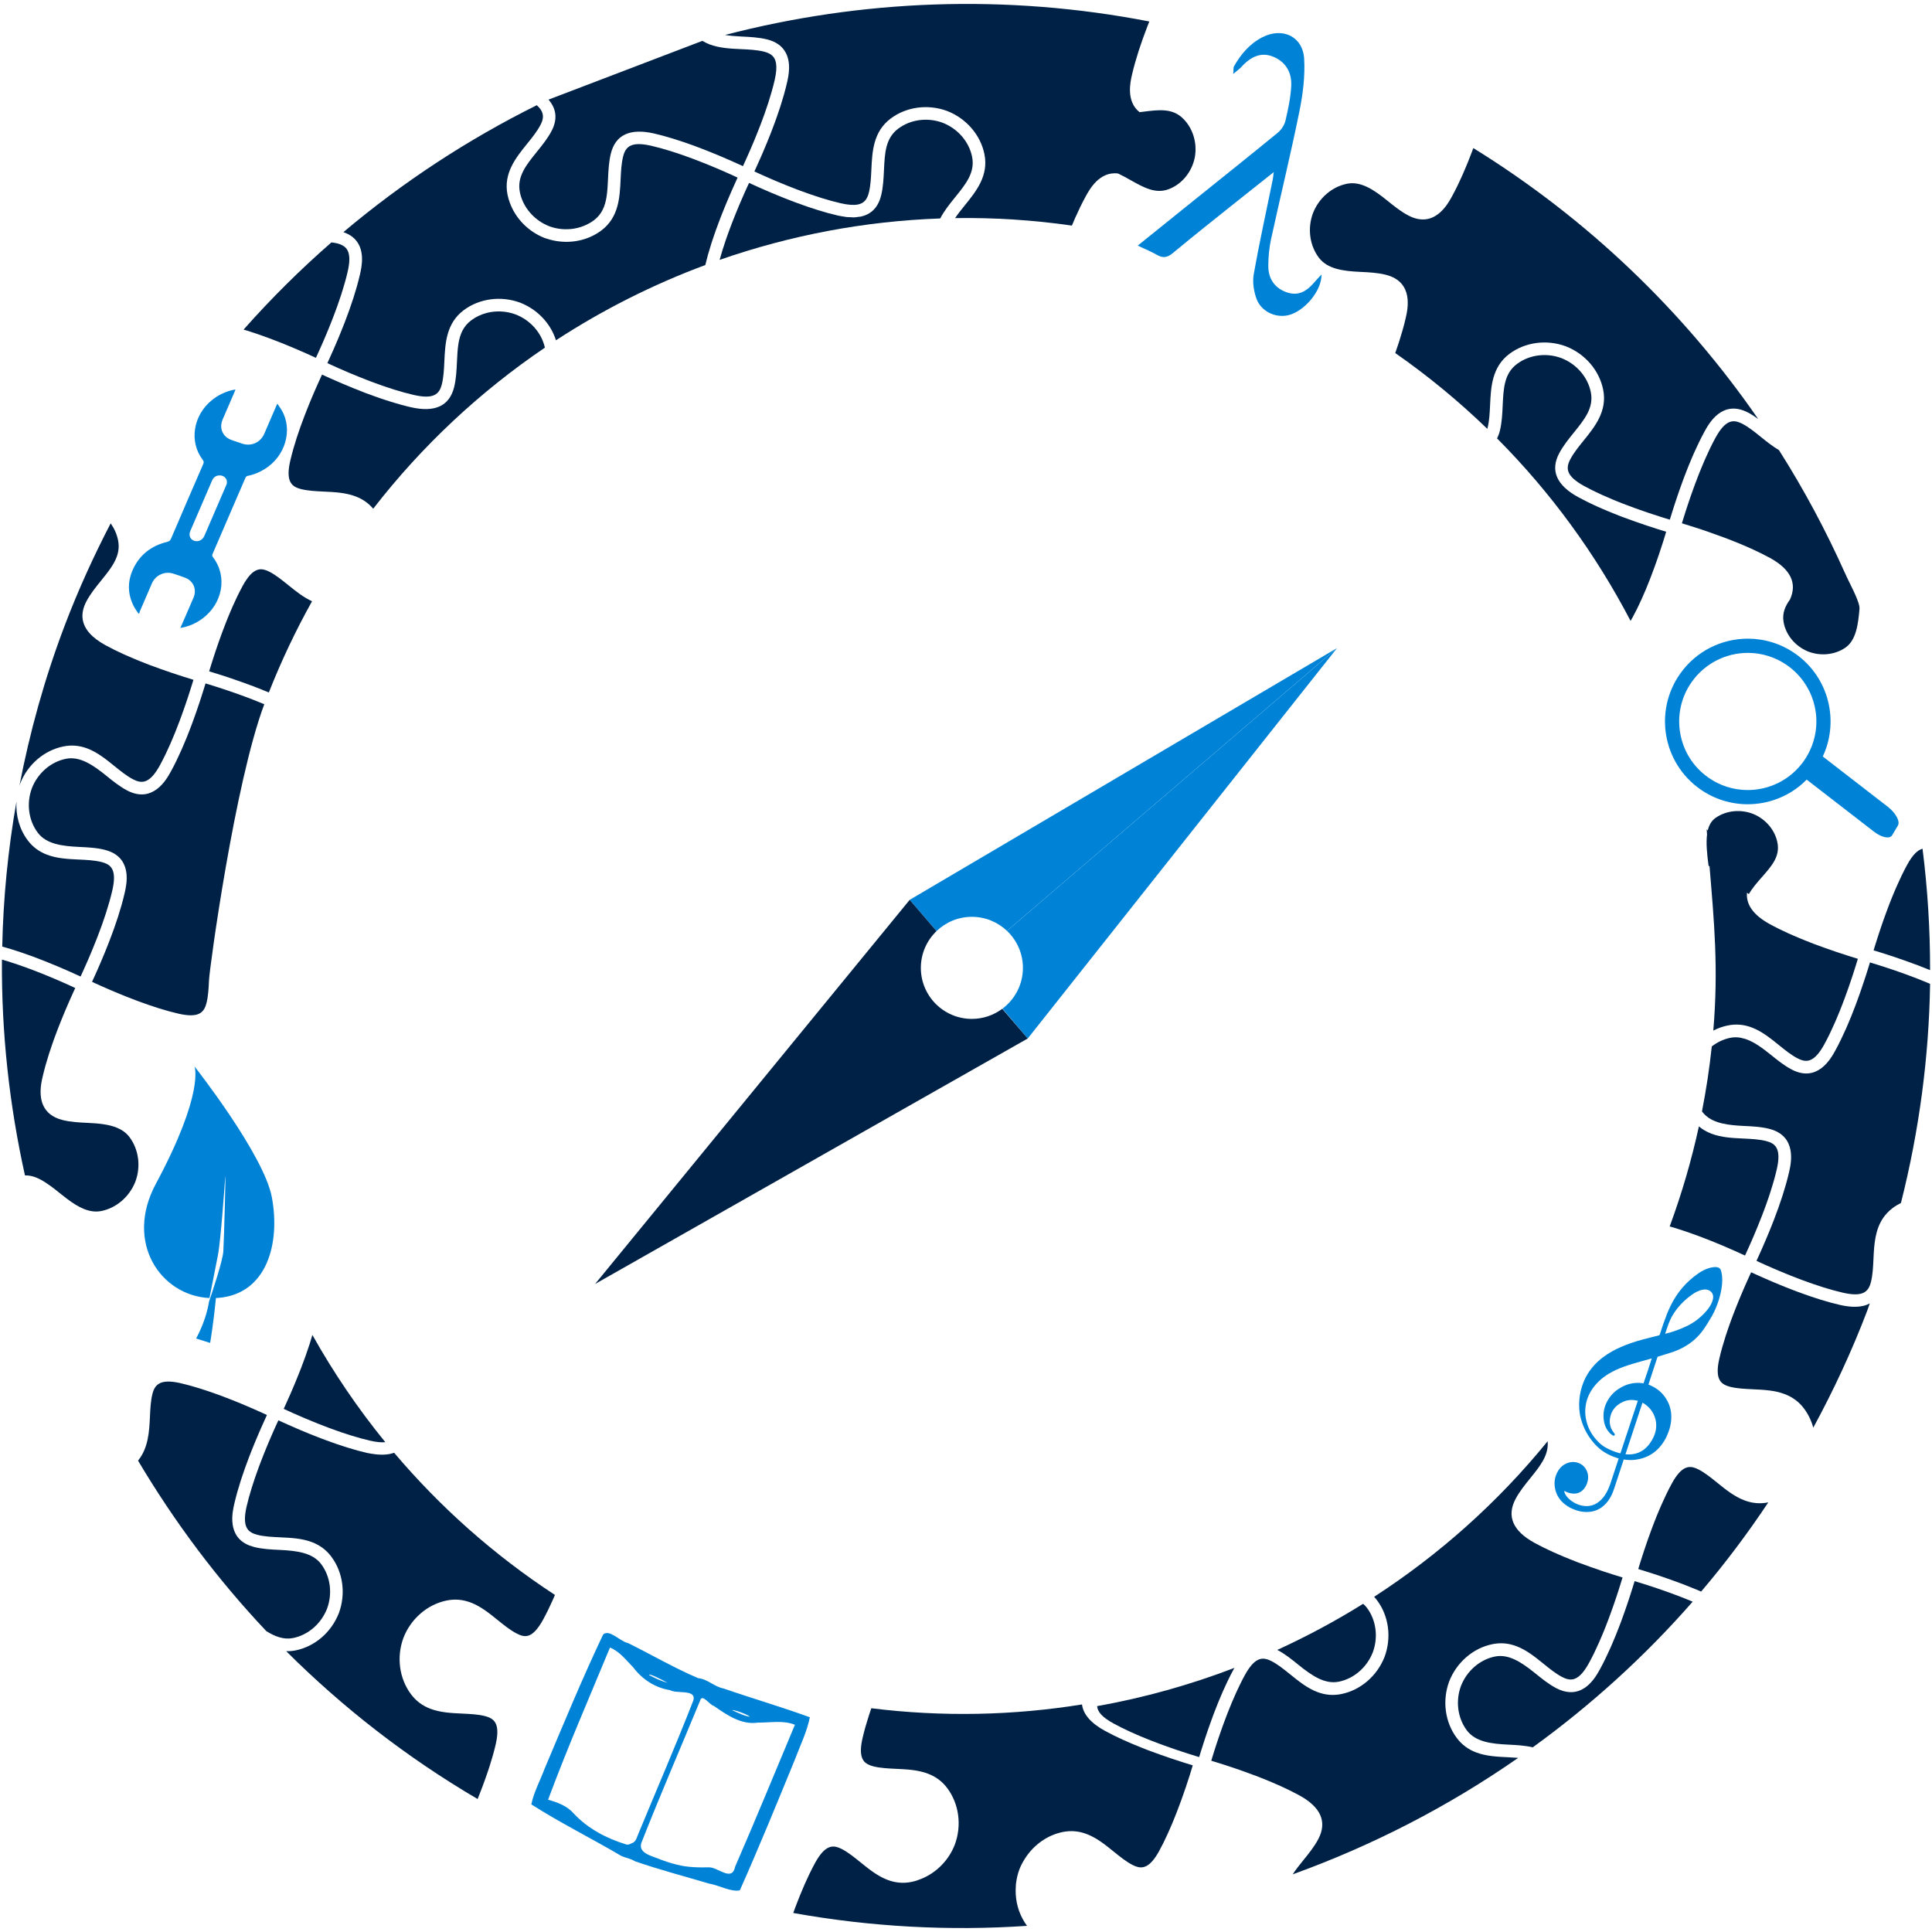 <?xml version="1.0" encoding="utf-8"?>
<!-- Generator: Adobe Illustrator 16.0.0, SVG Export Plug-In . SVG Version: 6.00 Build 0)  -->
<!DOCTYPE svg PUBLIC "-//W3C//DTD SVG 1.1//EN" "http://www.w3.org/Graphics/SVG/1.1/DTD/svg11.dtd">
<svg version="1.1"
	 id="svg2" xmlns:svg="http://www.w3.org/2000/svg" xmlns:rdf="http://www.w3.org/1999/02/22-rdf-syntax-ns#" xmlns:dc="http://purl.org/dc/elements/1.1/" xmlns:cc="http://creativecommons.org/ns#"
	 xmlns="http://www.w3.org/2000/svg" xmlns:xlink="http://www.w3.org/1999/xlink" x="0px" y="0px" width="543px" height="543px"
	 viewBox="26.138 138.114 543 543" enable-background="new 26.138 138.114 543 543" xml:space="preserve">
<g>
	<path fill="#0083D6" d="M383.647,153.928c3.506,1.283,5.619,4.178,5.395,8.374c-0.173,3.256-0.861,6.513-1.61,9.702
		c-0.292,1.238-1.157,2.576-2.148,3.389c-7.931,6.508-15.96,12.896-23.959,19.329c-4.963,3.995-9.927,7.992-15.421,12.424
		c2.214,1.053,3.872,1.718,5.405,2.603c1.699,0.984,2.942,0.766,4.497-0.537c5.932-4.941,11.996-9.719,18.023-14.542
		c3.24-2.594,6.496-5.157,10.307-8.181c-0.168,1.271-0.201,1.708-0.292,2.137c-1.805,8.842-3.753,17.658-5.335,26.54
		c-0.391,2.197-0.002,4.758,0.76,6.878c1.311,3.633,5.368,5.496,8.944,4.662c4.407-1.031,9.414-6.751,9.339-11.433
		c-0.898,0.972-1.473,1.539-1.99,2.154c-2.011,2.386-4.327,3.964-7.607,2.899c-3.367-1.096-5.354-3.68-5.353-7.452
		c0.004-2.521,0.243-5.093,0.778-7.558c2.605-11.952,5.518-23.841,7.947-35.826c0.987-4.835,1.629-9.896,1.357-14.792
		c-0.346-6.343-6.076-9.023-11.758-6.116c-3.563,1.827-6.02,4.756-7.971,8.163c-0.196,0.334-0.094,0.839-0.209,2.138
		c1.125-0.946,1.736-1.349,2.209-1.878C377.773,153.869,380.646,152.83,383.647,153.928z"/>
	<path fill="#0083D6" d="M65.04,310.545c0.085-0.009,0.169-0.021,0.254-0.028c0.045-0.187,0.064-0.38,0.141-0.556
		c1.133-2.632,2.266-5.262,3.401-7.89c0.996-2.299,3.581-3.497,5.976-2.746c1.127,0.354,2.244,0.742,3.345,1.157
		c2.347,0.887,3.356,3.301,2.366,5.618c-0.767,1.789-1.541,3.573-2.315,5.356c-0.442,1.018-0.894,2.029-1.379,3.136
		c2.283-0.352,4.35-1.249,6.228-2.644c5.542-4.114,7.174-11.709,2.921-17.257c-0.244-0.319-0.236-0.566-0.081-0.924
		c3.079-7.106,6.149-14.218,9.206-21.332c0.151-0.354,0.342-0.522,0.728-0.595c1.704-0.325,3.275-1.014,4.747-1.924
		c5.801-3.594,7.933-11.071,4.716-16.535c-0.35-0.596-0.758-1.152-1.202-1.816c-0.144,0.295-0.227,0.447-0.293,0.605
		c-1.129,2.614-2.252,5.228-3.382,7.839c-1.076,2.482-3.67,3.646-6.218,2.791c-0.987-0.327-1.967-0.672-2.949-1.008
		c-2.523-0.863-3.599-3.331-2.534-5.789c1.133-2.61,2.258-5.226,3.384-7.84c0.072-0.166,0.124-0.34,0.213-0.571
		c-0.269,0.043-0.446,0.06-0.621,0.1c-2.197,0.482-4.178,1.422-5.933,2.823c-5.365,4.291-6.537,11.734-2.64,16.845
		c0.282,0.374,0.354,0.672,0.146,1.146c-3.046,7.01-6.073,14.024-9.075,21.043c-0.225,0.527-0.532,0.728-1.078,0.861
		c-4.468,1.091-7.736,3.642-9.597,7.708c-1.607,3.51-1.485,6.971,0.163,10.276C64.052,309.153,64.581,309.833,65.04,310.545z
		 M79.614,287.381c2.047-4.75,4.101-9.505,6.148-14.258c0.234-0.548,0.627-0.942,1.055-1.166c0.903-0.396,1.877-0.261,2.478,0.279
		c0.626,0.562,0.795,1.386,0.44,2.209c-2.057,4.771-4.114,9.537-6.174,14.306c-0.5,1.155-1.697,1.729-2.833,1.357
		C79.595,289.738,79.104,288.566,79.614,287.381z"/>
	<path fill="#0083D6" d="M489.73,526.37c0.248-0.754,0.497-1.511,0.743-2.268c0.251-0.757,0.5-1.512,0.749-2.269
		c0.244-0.744,0.491-1.487,0.731-2.233c0.042-0.123,0.109-0.186,0.238-0.226c1.173-0.354,2.347-0.713,3.515-1.084
		c1.231-0.39,2.421-0.876,3.557-1.497c2.231-1.217,4.104-2.842,5.579-4.912c0.44-0.618,0.854-1.256,1.255-1.896
		c0.43-0.682,0.841-1.371,1.237-2.07c0.426-0.751,0.786-1.538,1.115-2.339c0.517-1.258,0.934-2.545,1.246-3.869
		c0.29-1.257,0.48-2.528,0.487-3.82c0.003-0.932-0.091-1.854-0.37-2.747c-0.122-0.382-0.382-0.633-0.749-0.779
		c-0.275-0.108-0.568-0.13-0.862-0.131c-0.501,0-0.988,0.086-1.474,0.215c-1.206,0.318-2.29,0.879-3.311,1.592
		c-3.325,2.319-5.886,5.29-7.676,8.931c-0.426,0.864-0.823,1.743-1.168,2.646c-0.34,0.89-0.674,1.779-0.987,2.678
		c-0.332,0.958-0.643,1.923-0.951,2.891c-0.048,0.148-0.115,0.211-0.268,0.251c-1.553,0.391-3.107,0.771-4.65,1.189
		c-2.034,0.547-4.029,1.21-5.963,2.052c-1.774,0.773-3.465,1.695-5.017,2.857c-1.777,1.329-3.275,2.916-4.43,4.818
		c-0.61,1.004-1.093,2.066-1.462,3.183c-0.415,1.257-0.689,2.542-0.811,3.862c-0.167,1.823-0.062,3.631,0.412,5.404
		c0.701,2.646,1.975,4.987,3.783,7.037c0.861,0.978,1.833,1.829,2.951,2.501c1.085,0.654,2.236,1.174,3.449,1.544
		c0.148,0.045,0.293,0.093,0.445,0.139c-0.014,0.055-0.022,0.092-0.034,0.126c-0.127,0.383-0.254,0.767-0.381,1.15
		c-0.312,0.938-0.621,1.88-0.929,2.816c-0.28,0.845-0.566,1.686-0.837,2.533c-0.338,1.052-0.739,2.075-1.287,3.038
		c-0.399,0.7-0.862,1.353-1.434,1.924c-1.548,1.544-3.389,2.114-5.535,1.647c-1.022-0.22-1.95-0.663-2.797-1.273
		c-0.558-0.404-1.059-0.866-1.466-1.428c-0.231-0.317-0.428-0.658-0.534-1.039c-0.03-0.111-0.045-0.226-0.073-0.377
		c0.11,0.055,0.177,0.087,0.243,0.119c0.687,0.348,1.402,0.575,2.172,0.634c1.286,0.094,2.345-0.345,3.154-1.352
		c0.447-0.554,0.764-1.181,0.959-1.861c0.282-0.974,0.288-1.945-0.07-2.896c-0.506-1.333-1.438-2.226-2.819-2.607
		c-1.09-0.302-2.15-0.16-3.163,0.321c-1.166,0.556-1.975,1.475-2.521,2.626c-0.612,1.287-0.8,2.649-0.578,4.058
		c0.365,2.303,1.626,4.008,3.554,5.258c0.65,0.423,1.348,0.75,2.075,1.015c0.934,0.344,1.896,0.563,2.892,0.611
		c1.965,0.092,3.712-0.458,5.205-1.76c0.903-0.788,1.578-1.752,2.123-2.812c0.387-0.756,0.672-1.552,0.936-2.355
		c0.418-1.279,0.836-2.554,1.255-3.832c0.372-1.139,0.749-2.28,1.124-3.419c0.063-0.188,0.128-0.373,0.191-0.567
		c0.089,0.012,0.162,0.02,0.236,0.028c0.915,0.128,1.834,0.166,2.755,0.067c3.769-0.403,6.597-2.27,8.513-5.527
		c0.456-0.779,0.822-1.604,1.127-2.456c0.345-0.963,0.586-1.952,0.686-2.973c0.191-1.955-0.109-3.826-1.032-5.571
		c-1.086-2.052-2.714-3.52-4.85-4.424c-0.159-0.066-0.319-0.131-0.491-0.2c0.021-0.077,0.037-0.146,0.061-0.216
		C489.58,526.819,489.654,526.594,489.73,526.37z M494.483,511.932c0.185-0.543,0.364-1.088,0.562-1.624
		c0.313-0.86,0.698-1.69,1.164-2.479c1.404-2.379,3.288-4.311,5.542-5.893c0.642-0.454,1.33-0.83,2.07-1.105
		c0.433-0.16,0.877-0.275,1.343-0.302c0.666-0.04,1.27,0.123,1.784,0.563c0.436,0.373,0.652,0.855,0.681,1.424
		c0.021,0.492-0.089,0.964-0.26,1.421c-0.351,0.932-0.895,1.75-1.534,2.502c-1.606,1.894-3.518,3.396-5.776,4.453
		c-1.854,0.872-3.768,1.568-5.759,2.054c-0.029,0.006-0.061,0.013-0.09,0.02c-0.011,0.002-0.023-0.006-0.06-0.014
		C494.263,512.604,494.368,512.265,494.483,511.932z M491.409,540.54c-0.21,0.824-0.557,1.592-0.98,2.329
		c-0.377,0.647-0.806,1.258-1.32,1.802c-1.449,1.539-3.238,2.261-5.345,2.217c-0.249-0.005-0.495-0.026-0.729-0.037
		c-0.014-0.022-0.018-0.026-0.021-0.033c-0.001-0.006-0.005-0.01-0.005-0.018c0-0.011-0.001-0.025,0.005-0.037
		c1.576-4.793,3.156-9.587,4.749-14.417c0.188,0.114,0.365,0.206,0.528,0.314C490.925,534.363,492.167,537.503,491.409,540.54z
		 M488.063,526.898c-0.294-0.032-0.588-0.075-0.883-0.097c-1.9-0.136-3.675,0.288-5.337,1.193c-1.384,0.754-2.55,1.759-3.44,3.061
		c-1.415,2.066-1.916,4.334-1.411,6.8c0.226,1.099,0.713,2.081,1.478,2.911c0.266,0.289,0.562,0.547,0.896,0.755
		c0.068,0.04,0.145,0.079,0.221,0.1c0.255,0.063,0.48-0.175,0.391-0.42c-0.047-0.124-0.123-0.245-0.207-0.35
		c-1.185-1.434-1.456-3.059-0.981-4.822c0.442-1.642,1.487-2.817,2.947-3.642c1.426-0.803,2.935-1.006,4.526-0.615
		c0.042,0.01,0.083,0.021,0.125,0.036c0.017,0.007,0.03,0.018,0.06,0.04c-1.626,4.905-3.253,9.816-4.889,14.746
		c-0.202-0.058-0.394-0.101-0.583-0.155c-1.242-0.359-2.43-0.855-3.56-1.48c-0.851-0.471-1.587-1.093-2.256-1.793
		c-1.351-1.418-2.374-3.039-2.948-4.918c-0.657-2.144-0.724-4.307-0.104-6.474c0.283-0.986,0.699-1.916,1.243-2.788
		c1.249-2.008,2.936-3.557,4.944-4.777c1.358-0.82,2.805-1.451,4.292-1.995c1.587-0.578,3.21-1.04,4.835-1.488
		c0.936-0.259,1.871-0.522,2.806-0.782c0.045-0.014,0.095-0.025,0.145-0.037C490.368,520.048,488.155,526.743,488.063,526.898z"/>
	<path fill="#0083D6" d="M253.749,620.761c-7.991-2.921-16.178-5.295-24.217-8.08c-2.633-0.484-4.518-2.662-7.168-2.91
		c-6.776-2.884-13.159-6.623-19.759-9.889c-2.194-0.406-5.207-4.025-6.961-2.361c-5.903,12.427-11.144,25.156-16.494,37.826
		c-1.226,3.287-2.991,6.476-3.677,9.904c8.227,5.252,16.978,9.587,25.38,14.536c1.231,0.521,2.593,0.706,3.752,1.451
		c6.824,2.368,13.847,4.197,20.78,6.261c2.813,0.448,6.152,2.432,8.686,1.907c5.383-12.097,10.392-24.356,15.414-36.607
		C250.963,628.822,252.931,624.918,253.749,620.761z M236.924,620.623c-1.745-0.269-3.338-1.118-4.942-1.811
		C231.756,618.417,236.009,619.794,236.924,620.623z M213.727,611.086c-1.793-0.519-3.519-1.308-5.156-2.198
		C208.311,608.242,212.564,610.354,213.727,611.086z M203.6,656.191c-0.436,0.268-0.945,0.458-1.438,0.322
		c-5.501-1.675-10.749-4.404-14.755-8.689c-1.896-2.171-4.558-3.149-7.226-3.888c5.361-14.429,11.515-28.542,17.394-42.765
		c2.707,1.064,4.545,3.55,6.554,5.595c2.549,3.377,6.19,5.726,10.335,6.373c1.822,1.127,7.398-0.374,6.564,2.838
		c-4.943,12.703-10.392,25.208-15.589,37.808C205.038,654.796,204.756,655.918,203.6,656.191z M232.767,662.72
		c-0.887,4.386-4.76,0.238-7.278,0.222c-3.063,0.05-6.158,0.028-9.119-0.762c-1.609-0.367-3.167-0.911-4.712-1.474
		c-2.112-0.979-6.738-1.691-5.042-5.192c5.201-13.203,10.843-26.232,16.259-39.348c0.566-2.279,2.653,1.118,3.851,1.383
		c3.669,2.524,7.726,5.423,12.467,4.711c3.441,0.034,7.135-0.718,10.362,0.612C243.977,636.165,238.519,649.504,232.767,662.72z"/>
	<path fill="#0083D6" d="M84.917,503.841c-0.203,1.222-0.479,2.392-0.795,3.481c-0.422,1.456-0.917,2.816-1.496,4.157
		c-0.753,1.756-1.375,2.829-1.375,2.829l3.946,1.241c0,0,0.083-0.478,0.219-1.348c0.173-1.099,0.43-2.831,0.709-5.038
		c0.229-1.79,0.475-3.895,0.7-6.227c0.24-0.011,0.479-0.027,0.719-0.047c13.561-1.121,17.438-15.203,15.002-28.273
		c-2.236-12.016-21.738-36.77-21.738-36.77s2.903,7.336-10.878,33.01c-8.862,16.516,1.426,31.442,15.083,32.075
		c0.54-2.743,1.709-8.692,2.345-11.882c0.846-4.235,1.875-19.559,2.085-22.083c0.212-2.526-0.337,17.547-0.537,20.818
		C88.744,492.503,85.708,501.523,84.917,503.841z"/>
	<path fill="#0083D6" d="M539.005,349.438c0.015-0.032,0.023-0.066,0.036-0.098c0.014-0.033,0.024-0.066,0.038-0.1
		c3.751-9.729,0.588-21.12-8.329-27.39c-4.07-2.861-8.742-4.236-13.365-4.236c-7.321,0-14.525,3.443-19.055,9.888
		c-7.396,10.514-4.861,25.029,5.65,32.421c4.068,2.861,8.735,4.233,13.355,4.233c5.576,0,11.085-1.999,15.397-5.799
		c0.026-0.021,0.051-0.047,0.076-0.07c0.024-0.021,0.049-0.045,0.073-0.07c0.354-0.316,0.696-0.646,1.033-0.985l18.807,14.546
		c2.202,1.743,4.532,2.23,5.21,1.093l1.622-2.733c0.675-1.137-0.56-3.474-2.763-5.216l-18.347-14.189
		C538.646,350.305,538.833,349.873,539.005,349.438z M535.361,347.774c-0.015,0.038-0.029,0.077-0.044,0.117
		c-0.015,0.036-0.028,0.072-0.042,0.11c-0.563,1.41-1.283,2.746-2.145,3.971c-0.83,1.182-1.81,2.281-2.913,3.268l-0.072,0.064
		l-0.058,0.056c-0.008,0.009-0.017,0.018-0.026,0.025c-3.509,3.079-8.027,4.775-12.727,4.775c-3.971,0-7.794-1.213-11.056-3.507
		c-4.212-2.961-7.019-7.385-7.902-12.457c-0.885-5.072,0.26-10.185,3.222-14.396c3.605-5.128,9.507-8.19,15.786-8.19
		c3.974,0,7.801,1.215,11.066,3.509C535.69,330.208,538.528,339.521,535.361,347.774z"/>
	<path fill="#002146" d="M179.282,235.824c-0.92-4.147-4.046-7.709-8.212-9.33c-2.652-0.988-5.527-1.11-8.149-0.428
		c-1.575,0.409-3.059,1.108-4.356,2.085c-2.235,1.682-3.151,3.937-3.579,6.567c-0.254,1.576-0.335,3.293-0.418,5.096
		c-0.108,2.367-0.225,4.811-0.795,7.119c-1.318,5.282-5.401,7.18-12.141,5.637c-0.872-0.196-1.784-0.429-2.725-0.688
		c-0.442-0.119-0.912-0.263-1.369-0.395c-0.501-0.145-0.996-0.287-1.515-0.449c-0.577-0.178-1.18-0.378-1.779-0.574
		c-0.429-0.142-0.854-0.278-1.289-0.429c-0.642-0.219-1.299-0.455-1.959-0.692c-0.437-0.16-0.876-0.316-1.317-0.484
		c-0.315-0.116-0.61-0.216-0.927-0.336c-0.195-0.074-0.409-0.172-0.603-0.245c-1.808-0.693-3.669-1.448-5.578-2.26
		c-0.351-0.147-0.697-0.299-1.046-0.451c-1.603-0.689-3.222-1.405-4.877-2.168c-0.102,0.22-0.199,0.43-0.304,0.657
		c-0.171,0.376-0.345,0.759-0.52,1.147c-0.25,0.556-0.503,1.123-0.761,1.702c-0.191,0.436-0.382,0.876-0.576,1.322
		c-0.244,0.568-0.49,1.145-0.737,1.73c-0.198,0.472-0.398,0.946-0.592,1.423c-0.241,0.583-0.476,1.174-0.71,1.766
		c-0.197,0.495-0.396,0.99-0.585,1.49c-0.233,0.599-0.457,1.199-0.679,1.807c-0.187,0.499-0.373,0.998-0.554,1.499
		c-0.221,0.626-0.429,1.246-0.642,1.872c-0.159,0.476-0.326,0.955-0.479,1.43c-0.224,0.693-0.426,1.382-0.63,2.066
		c-0.117,0.397-0.247,0.801-0.356,1.192c-0.299,1.073-0.575,2.132-0.813,3.166c-1.259,5.509,0.298,6.932,2.171,7.645
		c0.267,0.101,0.555,0.188,0.864,0.264c1.973,0.489,4.139,0.594,6.432,0.7c2.995,0.141,6.091,0.285,8.902,1.354
		c2,0.761,3.626,1.902,4.954,3.467C144.774,263.344,161.116,248.137,179.282,235.824z"/>
	<path fill="#002146" d="M107.172,302.574c-1.783-1.441-3.471-2.806-5.267-3.748c-0.285-0.15-0.559-0.274-0.826-0.377
		c-1.872-0.712-3.979-0.688-6.7,4.266c-0.509,0.929-1.008,1.904-1.497,2.905c-0.18,0.369-0.353,0.759-0.532,1.138
		c-0.3,0.643-0.604,1.287-0.896,1.951c-0.203,0.459-0.396,0.928-0.597,1.396c-0.254,0.604-0.511,1.206-0.762,1.82
		c-0.198,0.495-0.391,0.993-0.584,1.49c-0.235,0.598-0.468,1.195-0.691,1.798c-0.19,0.5-0.371,1-0.552,1.501
		c-0.219,0.6-0.438,1.2-0.643,1.794c-0.171,0.489-0.337,0.971-0.504,1.453c-0.204,0.601-0.406,1.202-0.603,1.795
		c-0.15,0.458-0.297,0.907-0.442,1.355c-0.194,0.608-0.384,1.207-0.569,1.794c-0.125,0.398-0.248,0.797-0.368,1.184
		c-0.07,0.239-0.141,0.47-0.211,0.703c0.208,0.064,0.396,0.13,0.603,0.194c1.945,0.595,3.85,1.2,5.677,1.815
		c0.242,0.082,0.469,0.166,0.711,0.252c1.605,0.546,3.151,1.104,4.648,1.663c0.264,0.101,0.558,0.193,0.817,0.292
		c0.192,0.074,0.363,0.145,0.549,0.22c0.354,0.136,0.69,0.271,1.038,0.409c0.788,0.309,1.571,0.619,2.317,0.931
		c0.139,0.058,0.273,0.116,0.409,0.175c3.523-8.926,7.585-17.481,12.145-25.64C111.403,305.991,109.255,304.26,107.172,302.574z"/>
	<path fill="#002146" d="M566.049,413.581c-0.329-0.132-0.648-0.264-0.988-0.396c-0.66-0.261-1.353-0.518-2.042-0.774
		c-0.408-0.156-0.812-0.309-1.23-0.459c-0.647-0.234-1.317-0.471-1.98-0.706c-0.503-0.175-1-0.35-1.503-0.521
		c-0.624-0.213-1.262-0.423-1.9-0.633c-0.579-0.188-1.161-0.38-1.756-0.569c-0.612-0.195-1.233-0.389-1.859-0.582
		c-0.362-0.112-0.724-0.221-1.088-0.33c-0.06,0.194-0.123,0.407-0.186,0.604c-0.143,0.47-0.293,0.946-0.443,1.431
		c-0.176,0.562-0.357,1.127-0.542,1.706c-0.154,0.476-0.307,0.944-0.471,1.431c-0.198,0.609-0.406,1.221-0.622,1.844
		c-0.161,0.486-0.327,0.969-0.5,1.458c-0.228,0.641-0.456,1.279-0.693,1.926c-0.175,0.482-0.348,0.959-0.527,1.442
		c-0.249,0.667-0.514,1.329-0.777,1.997c-0.179,0.46-0.353,0.917-0.535,1.378c-0.283,0.693-0.578,1.372-0.867,2.057
		c-0.184,0.424-0.355,0.852-0.541,1.271c-0.325,0.74-0.665,1.457-1.004,2.173c-0.16,0.342-0.314,0.693-0.482,1.025
		c-0.504,1.039-1.022,2.053-1.553,3.02c-1.201,2.186-4.996,9.142-12.281,5.323c-2.105-1.107-4.01-2.646-5.851-4.136
		c-2.353-1.902-4.67-3.596-7.035-4.407c-0.311-0.105-0.625-0.171-0.937-0.244c-0.161-0.039-0.322-0.099-0.487-0.129
		c-0.956-0.172-1.926-0.185-2.909,0.015c-1.898,0.381-3.679,1.229-5.217,2.427c-0.645,6.083-1.562,12.17-2.755,18.249
		c0.025,0.031,0.047,0.066,0.07,0.098c2.157,2.862,5.918,3.615,10.147,3.906c0.495,0.032,1.003,0.063,1.516,0.089
		c2.364,0.109,4.811,0.224,7.123,0.8c7.947,2.001,6.189,9.705,5.635,12.137c-0.246,1.074-0.533,2.176-0.846,3.289
		c-0.097,0.358-0.215,0.723-0.32,1.081c-0.225,0.764-0.448,1.525-0.696,2.297c-0.139,0.436-0.297,0.868-0.442,1.308
		c-0.234,0.7-0.467,1.406-0.717,2.113c-0.168,0.463-0.343,0.922-0.515,1.386c-0.247,0.674-0.49,1.345-0.747,2.008
		c-0.188,0.48-0.375,0.954-0.564,1.428c-0.253,0.64-0.507,1.271-0.763,1.901c-0.196,0.481-0.394,0.951-0.595,1.421
		c-0.255,0.609-0.505,1.205-0.762,1.793c-0.199,0.471-0.397,0.924-0.599,1.382c-0.247,0.556-0.488,1.097-0.729,1.633
		c-0.212,0.467-0.415,0.92-0.62,1.366c-0.085,0.186-0.178,0.388-0.26,0.57c0.386,0.181,0.772,0.361,1.156,0.535
		c0.506,0.23,1.016,0.464,1.517,0.686c0.701,0.313,1.39,0.612,2.08,0.914c0.471,0.198,0.941,0.404,1.408,0.602
		c0.698,0.295,1.382,0.574,2.063,0.854c0.442,0.18,0.885,0.362,1.323,0.539c0.679,0.27,1.352,0.528,2.019,0.781
		c0.418,0.16,0.844,0.325,1.255,0.478c0.657,0.248,1.295,0.471,1.936,0.699c0.398,0.142,0.805,0.289,1.195,0.424
		c0.643,0.22,1.254,0.416,1.873,0.615c0.365,0.12,0.74,0.248,1.09,0.356c0.646,0.2,1.257,0.374,1.873,0.55
		c0.303,0.086,0.616,0.186,0.909,0.264c0.89,0.245,1.753,0.462,2.568,0.651c5.644,1.285,7.21-0.21,7.912-3.036
		c0.491-1.971,0.595-4.138,0.7-6.43c0.026-0.544,0.053-1.097,0.083-1.651c0.229-3.908,0.768-8.036,3.696-11.21
		c0.474-0.519,1.015-1.011,1.63-1.472c0.724-0.549,1.509-1.003,2.316-1.413c5.166-20.47,7.874-41.12,8.189-61.583
		c-0.165-0.068-0.319-0.139-0.479-0.21C567.45,414.141,566.748,413.859,566.049,413.581z"/>
	<path fill="#002146" d="M511.758,426.322c2.298-0.461,4.503-0.275,6.745,0.579c2.813,1.069,5.223,3.021,7.556,4.906
		c1.784,1.443,3.473,2.807,5.271,3.75c0.283,0.147,0.551,0.274,0.824,0.379c1.869,0.711,3.977,0.683,6.696-4.271
		c0.51-0.93,1.011-1.902,1.498-2.903c0.177-0.368,0.35-0.754,0.526-1.127c0.307-0.648,0.612-1.297,0.899-1.963
		c0.205-0.46,0.397-0.929,0.599-1.387c0.252-0.61,0.509-1.214,0.76-1.829c0.201-0.492,0.391-0.99,0.588-1.484
		c0.232-0.603,0.467-1.201,0.689-1.804c0.19-0.5,0.373-1.001,0.55-1.5c0.224-0.601,0.437-1.198,0.646-1.793
		c0.172-0.486,0.339-0.973,0.5-1.457c0.208-0.602,0.408-1.196,0.604-1.782c0.153-0.462,0.302-0.918,0.447-1.37
		c0.193-0.604,0.385-1.196,0.56-1.778c0.134-0.405,0.257-0.809,0.374-1.204c0.079-0.237,0.142-0.46,0.213-0.691
		c-1.782-0.538-3.5-1.093-5.193-1.655c-0.289-0.096-0.579-0.188-0.868-0.289c-2.048-0.689-4.011-1.386-5.891-2.097
		c-0.161-0.061-0.338-0.114-0.496-0.175c-0.261-0.1-0.49-0.196-0.744-0.295c-0.576-0.223-1.143-0.446-1.702-0.675
		c-0.541-0.219-1.086-0.435-1.604-0.655c-0.532-0.22-1.043-0.443-1.553-0.663c-0.486-0.214-0.982-0.427-1.456-0.64
		c-0.582-0.266-1.134-0.529-1.688-0.796c-0.345-0.168-0.717-0.335-1.055-0.504c-0.881-0.438-1.724-0.873-2.514-1.309
		c-4.556-2.501-6.696-5.457-6.405-8.819l0.534,0.376c0.998-1.736,2.365-3.29,3.687-4.788c2.684-3.053,5.005-5.694,4.387-9.403
		c-0.591-3.59-3.17-6.758-6.722-8.273c-3.558-1.45-7.646-1.064-10.662,1.016c-1.187,0.818-1.883,2.038-2.247,3.585l-0.305-0.354
		c0.035,0.504,0.072,0.99,0.107,1.487c-0.303,2.371-0.027,5.349,0.423,8.756l0.276,0.194c1.276,15.404,2.544,28.556,1.06,46.15
		C508.959,427.102,510.33,426.609,511.758,426.322z"/>
	<path fill="#002146" d="M511.732,488.825c0.67,0.29,1.342,0.581,2.029,0.884c0.561,0.25,1.13,0.515,1.705,0.774
		c0.37,0.168,0.738,0.328,1.117,0.503c0.103-0.226,0.206-0.44,0.305-0.668c0.174-0.367,0.347-0.747,0.513-1.13
		c0.258-0.56,0.512-1.134,0.77-1.719c0.191-0.43,0.38-0.863,0.571-1.305c0.245-0.574,0.493-1.158,0.737-1.744
		c0.202-0.47,0.397-0.939,0.593-1.419c0.239-0.582,0.478-1.174,0.709-1.769c0.201-0.492,0.397-0.989,0.588-1.488
		c0.234-0.599,0.456-1.2,0.682-1.801c0.18-0.503,0.37-1.001,0.549-1.504c0.221-0.626,0.431-1.245,0.644-1.864
		c0.157-0.484,0.325-0.963,0.478-1.441c0.227-0.688,0.429-1.373,0.628-2.055c0.118-0.399,0.249-0.808,0.36-1.202
		c0.301-1.072,0.574-2.133,0.812-3.166c1.26-5.509-0.298-6.927-2.167-7.639c-0.273-0.104-0.557-0.191-0.866-0.268
		c-1.972-0.49-4.139-0.593-6.431-0.701c-2.997-0.139-6.093-0.285-8.901-1.353l-0.005-0.002c-1.337-0.509-2.504-1.189-3.529-2.051
		c-2.051,9.423-4.783,18.812-8.204,28.112c0.581,0.166,1.168,0.338,1.771,0.524c0.221,0.069,0.452,0.147,0.669,0.217
		c0.784,0.246,1.58,0.505,2.394,0.786c0.281,0.093,0.571,0.2,0.854,0.3c0.777,0.273,1.555,0.549,2.353,0.847
		c0.352,0.131,0.72,0.273,1.082,0.411c0.737,0.281,1.483,0.565,2.243,0.869c0.429,0.172,0.863,0.351,1.299,0.526
		c0.713,0.291,1.422,0.578,2.146,0.886C510.723,488.387,511.229,488.608,511.732,488.825z"/>
	<path fill="#002146" d="M515.004,256.845c-1.873-0.712-3.979-0.687-6.698,4.266c-0.535,0.979-1.062,2.007-1.574,3.063
		c-0.18,0.379-0.353,0.776-0.534,1.158c-0.323,0.699-0.647,1.392-0.959,2.105c-0.203,0.466-0.393,0.938-0.594,1.41
		c-0.274,0.654-0.549,1.307-0.813,1.967c-0.198,0.497-0.387,0.99-0.577,1.49c-0.25,0.637-0.491,1.272-0.727,1.906
		c-0.184,0.502-0.364,0.996-0.541,1.489c-0.225,0.624-0.447,1.242-0.655,1.848c-0.163,0.474-0.326,0.938-0.479,1.396
		c-0.212,0.614-0.411,1.222-0.604,1.809c-0.136,0.413-0.269,0.822-0.397,1.222c-0.199,0.609-0.38,1.2-0.555,1.769
		c-0.102,0.324-0.205,0.653-0.301,0.961c-0.052,0.172-0.094,0.316-0.148,0.483c0.231,0.073,0.442,0.145,0.671,0.214
		c1.913,0.589,3.783,1.183,5.579,1.787c0.303,0.104,0.584,0.207,0.885,0.31c1.543,0.531,3.027,1.063,4.469,1.602
		c0.278,0.104,0.596,0.209,0.87,0.314c0.201,0.076,0.39,0.152,0.587,0.231c0.294,0.114,0.578,0.229,0.869,0.345
		c0.842,0.329,1.681,0.662,2.479,0.994c0.215,0.092,0.414,0.18,0.632,0.271c0.823,0.351,1.638,0.697,2.407,1.046
		c0.292,0.133,0.55,0.264,0.827,0.389c0.664,0.31,1.33,0.615,1.952,0.927c0.894,0.44,1.739,0.88,2.543,1.317
		c5.793,3.182,7.671,7.1,5.623,11.647c-1.38,1.919-2.229,3.882-1.825,6.298c0.59,3.591,3.17,6.758,6.721,8.274
		c3.558,1.449,7.646,1.064,10.663-1.016c3.118-2.151,3.618-6.905,3.958-10.943c0.011-0.136,0.003-0.291-0.016-0.458
		c0.006-0.003,0.011-0.008,0.016-0.011c-0.009-0.022-0.019-0.044-0.027-0.066c-0.305-2.299-3.074-7.147-4.058-9.518l-0.016-0.001
		c-5.345-11.922-11.515-23.473-18.536-34.521c-1.778-1.051-3.426-2.355-5.022-3.649c-1.783-1.443-3.47-2.808-5.271-3.75
		C515.545,257.074,515.274,256.949,515.004,256.845z"/>
	<path fill="#002146" d="M60.336,392.378c-0.101,0.355-0.217,0.723-0.324,1.082c-0.224,0.763-0.45,1.522-0.696,2.294
		c-0.14,0.435-0.292,0.868-0.439,1.305c-0.235,0.708-0.47,1.409-0.722,2.112c-0.167,0.468-0.339,0.929-0.51,1.39
		c-0.247,0.674-0.496,1.341-0.75,2.008c-0.187,0.482-0.374,0.953-0.565,1.428c-0.25,0.638-0.503,1.272-0.759,1.899
		c-0.198,0.482-0.397,0.953-0.596,1.428c-0.254,0.603-0.506,1.196-0.758,1.784c-0.203,0.47-0.403,0.928-0.604,1.389
		c-0.245,0.553-0.484,1.091-0.725,1.625c-0.211,0.467-0.417,0.921-0.622,1.37c-0.087,0.187-0.174,0.389-0.261,0.57
		c0.39,0.182,0.777,0.36,1.164,0.538c0.528,0.238,1.054,0.477,1.573,0.708c0.642,0.286,1.272,0.56,1.903,0.835
		c0.544,0.234,1.09,0.469,1.627,0.697c0.602,0.252,1.189,0.493,1.778,0.736c0.54,0.218,1.081,0.441,1.608,0.651
		c0.574,0.23,1.137,0.443,1.701,0.658c0.521,0.205,1.047,0.409,1.561,0.601c0.546,0.201,1.07,0.384,1.604,0.575
		c0.502,0.182,1.016,0.365,1.503,0.533c0.543,0.187,1.065,0.354,1.593,0.524c0.448,0.146,0.903,0.303,1.337,0.433
		c0.575,0.181,1.122,0.336,1.676,0.496c0.36,0.105,0.735,0.219,1.086,0.313c0.884,0.242,1.738,0.457,2.558,0.646
		c5.636,1.286,7.206-0.209,7.909-3.039c0.489-1.965,0.591-4.133,0.699-6.431c0.163-3.494,7.245-55.442,15.529-77.489
		c-0.043-0.018-0.083-0.035-0.123-0.052c-0.609-0.258-1.248-0.515-1.884-0.768c-0.389-0.154-0.765-0.312-1.162-0.466
		c-0.626-0.244-1.277-0.488-1.926-0.732c-0.446-0.164-0.883-0.33-1.336-0.495c-0.629-0.231-1.278-0.455-1.924-0.685
		c-0.515-0.181-1.027-0.361-1.55-0.538c-0.614-0.211-1.236-0.414-1.861-0.62c-0.603-0.199-1.207-0.395-1.818-0.593
		c-0.58-0.184-1.17-0.366-1.759-0.55c-0.386-0.117-0.777-0.236-1.167-0.354c-0.058,0.195-0.127,0.407-0.185,0.602
		c-0.146,0.474-0.293,0.947-0.446,1.437c-0.174,0.559-0.353,1.119-0.538,1.697c-0.156,0.477-0.31,0.952-0.471,1.438
		c-0.203,0.605-0.409,1.22-0.619,1.837c-0.168,0.49-0.333,0.975-0.505,1.466c-0.226,0.64-0.458,1.277-0.694,1.92
		c-0.173,0.483-0.347,0.96-0.527,1.445c-0.254,0.669-0.513,1.334-0.776,2.002c-0.179,0.457-0.356,0.915-0.54,1.372
		c-0.28,0.694-0.572,1.379-0.868,2.065c-0.178,0.422-0.353,0.847-0.537,1.262c-0.331,0.744-0.668,1.469-1.009,2.189
		c-0.162,0.337-0.313,0.681-0.474,1.013c-0.505,1.038-1.028,2.052-1.559,3.018c-1.2,2.186-5.02,9.104-12.275,5.327
		c-2.106-1.107-4.012-2.648-5.851-4.136c-3.76-3.042-7.438-5.561-11.371-4.77c-4.245,0.857-7.909,4.023-9.562,8.27
		c-1.577,4.248-0.944,9.046,1.659,12.504c2.416,3.209,6.832,3.77,11.661,3.996c2.367,0.112,4.81,0.227,7.123,0.799
		c0.082,0.02,0.15,0.05,0.229,0.073c0.406,0.11,0.798,0.229,1.154,0.366c6.399,2.511,4.774,9.418,4.252,11.698
		C60.931,390.163,60.65,391.262,60.336,392.378z"/>
	<path fill="#002146" d="M468.477,259.695c3.033-3.749,5.648-6.988,4.768-11.372c-0.855-4.246-4.021-7.907-8.265-9.561
		c-4.248-1.577-9.043-0.944-12.505,1.659c-3.577,2.689-3.773,6.849-3.999,11.667c-0.104,2.362-0.222,4.811-0.794,7.115
		c-0.196,0.789-0.462,1.493-0.783,2.131c15.126,15.188,27.729,32.521,37.519,51.282c0.184-0.3,0.371-0.623,0.563-0.971
		c0.401-0.731,0.814-1.517,1.221-2.341c0.121-0.255,0.249-0.531,0.375-0.79c0.286-0.59,0.568-1.184,0.853-1.813
		c0.155-0.341,0.313-0.706,0.468-1.057c0.255-0.585,0.515-1.169,0.775-1.782c0.166-0.404,0.335-0.834,0.506-1.253
		c0.241-0.596,0.486-1.188,0.728-1.813c0.175-0.453,0.351-0.926,0.528-1.393c0.234-0.617,0.466-1.235,0.699-1.875
		c0.179-0.493,0.358-1.007,0.541-1.515c0.223-0.641,0.448-1.276,0.673-1.938c0.179-0.532,0.361-1.078,0.539-1.621
		c0.215-0.663,0.435-1.325,0.654-2c0.174-0.563,0.354-1.133,0.528-1.707c0.12-0.387,0.238-0.787,0.356-1.184
		c-1.771-0.533-3.485-1.087-5.172-1.646c-0.306-0.101-0.609-0.202-0.918-0.306c-2.023-0.679-3.97-1.373-5.834-2.075
		c-0.17-0.063-0.366-0.128-0.536-0.193c-0.275-0.104-0.526-0.211-0.803-0.316c-0.517-0.201-1.023-0.4-1.528-0.604
		c-0.595-0.239-1.186-0.479-1.761-0.72c-0.471-0.196-0.916-0.392-1.375-0.588c-0.544-0.238-1.092-0.472-1.614-0.71
		c-0.518-0.236-1.006-0.473-1.497-0.705c-0.407-0.193-0.835-0.388-1.222-0.585c-0.876-0.435-1.71-0.865-2.499-1.297
		c-6.06-3.329-7.854-7.46-5.319-12.279C465.449,263.44,466.99,261.533,468.477,259.695z"/>
	<path fill="#002146" d="M178.802,593.284c0.468-0.852,0.925-1.75,1.376-2.667c0.185-0.389,0.379-0.803,0.566-1.206
		c0.258-0.547,0.519-1.094,0.767-1.655c0.197-0.445,0.396-0.909,0.597-1.372c-17.164-11.229-32.316-24.739-45.198-39.962
		c-1.647,0.596-3.683,0.7-6.105,0.308c-0.472-0.077-0.937-0.135-1.448-0.251c-0.059-0.013-0.126-0.033-0.189-0.047
		c-0.791-0.185-1.614-0.389-2.471-0.621c-0.323-0.088-0.669-0.195-1.001-0.292c-0.616-0.177-1.23-0.352-1.876-0.55
		c-0.354-0.107-0.729-0.235-1.09-0.353c-0.651-0.209-1.302-0.418-1.972-0.646c-0.375-0.129-0.755-0.269-1.127-0.398
		c-0.698-0.247-1.397-0.494-2.114-0.761c-0.372-0.138-0.742-0.283-1.116-0.425c-0.749-0.285-1.503-0.573-2.272-0.882
		c-0.376-0.146-0.755-0.303-1.129-0.455c-0.785-0.321-1.573-0.645-2.374-0.983c-0.396-0.165-0.781-0.332-1.175-0.504
		c-0.794-0.34-1.595-0.689-2.404-1.053c-0.441-0.194-0.875-0.393-1.32-0.593c-0.451-0.207-0.896-0.399-1.345-0.609
		c-0.177,0.374-0.347,0.751-0.519,1.121c-0.247,0.546-0.499,1.091-0.739,1.628c-0.281,0.649-0.562,1.292-0.837,1.927
		c-0.229,0.528-0.457,1.053-0.678,1.572c-0.271,0.639-0.525,1.266-0.78,1.894c-0.204,0.501-0.415,1.003-0.605,1.491
		c-0.254,0.635-0.491,1.248-0.727,1.867c-0.177,0.466-0.361,0.934-0.529,1.392c-0.234,0.624-0.448,1.23-0.665,1.839
		c-0.148,0.424-0.307,0.857-0.448,1.27c-0.221,0.635-0.411,1.24-0.609,1.855c-0.12,0.36-0.245,0.732-0.352,1.09
		c-0.208,0.663-0.389,1.3-0.569,1.936c-0.079,0.271-0.171,0.562-0.244,0.827c-0.241,0.887-0.458,1.746-0.644,2.563
		c-1.1,4.823-0.043,6.512,1.489,7.333c0.221,0.118,0.451,0.217,0.681,0.305c0.27,0.104,0.557,0.193,0.867,0.27
		c1.971,0.492,4.134,0.594,6.43,0.701c2.991,0.138,6.088,0.281,8.904,1.354c2.24,0.852,4.015,2.178,5.428,4.05
		c3.323,4.414,4.142,10.506,2.14,15.896c-2.099,5.389-6.757,9.394-12.173,10.482c-0.888,0.178-1.761,0.23-2.631,0.212
		c15.882,15.85,33.881,29.865,53.799,41.558c0.185-0.466,0.375-0.938,0.563-1.413c0.206-0.523,0.411-1.045,0.607-1.561
		c0.208-0.548,0.413-1.104,0.618-1.66c0.204-0.553,0.399-1.104,0.587-1.646c0.188-0.527,0.369-1.062,0.548-1.591
		c0.18-0.53,0.354-1.06,0.516-1.576c0.192-0.596,0.366-1.184,0.538-1.778c0.126-0.419,0.26-0.851,0.374-1.256
		c0.27-0.974,0.52-1.938,0.737-2.877c0-0.016,0.005-0.034,0.01-0.047c0.785-3.445,0.467-5.292-0.332-6.365
		c-0.482-0.643-1.143-1.011-1.844-1.277c-0.264-0.101-0.556-0.191-0.863-0.268c-1.97-0.492-4.133-0.593-6.432-0.698
		c-2.992-0.14-6.087-0.285-8.898-1.353c-2.247-0.855-4.02-2.182-5.43-4.055c-3.324-4.411-4.143-10.502-2.141-15.895
		c2.096-5.382,6.757-9.391,12.175-10.483c2.297-0.461,4.502-0.272,6.75,0.583c2.808,1.066,5.219,3.017,7.548,4.904
		c1.789,1.447,3.473,2.809,5.276,3.752C173.518,598.343,175.688,598.946,178.802,593.284z"/>
	<path fill="#002146" d="M355.2,632.301c-1.941-0.654-3.814-1.322-5.603-1.992c-0.222-0.085-0.472-0.162-0.691-0.245
		c-0.362-0.139-0.688-0.279-1.048-0.417c-0.326-0.126-0.639-0.252-0.96-0.381c-0.769-0.307-1.521-0.609-2.251-0.916
		c-0.287-0.123-0.56-0.241-0.843-0.362c-0.702-0.303-1.398-0.606-2.063-0.906c-0.365-0.166-0.703-0.332-1.053-0.495
		c-0.543-0.26-1.1-0.516-1.619-0.771c-0.862-0.428-1.689-0.86-2.463-1.283c-3.889-2.137-6.01-4.605-6.37-7.373
		c-19.34,3.118-39.255,3.548-59.204,1.066c-0.065,0.189-0.133,0.38-0.198,0.569c-0.159,0.477-0.328,0.954-0.478,1.432
		c-0.226,0.694-0.429,1.38-0.632,2.067c-0.117,0.397-0.244,0.799-0.358,1.189c-0.298,1.073-0.574,2.135-0.812,3.166
		c-1.099,4.824-0.042,6.513,1.496,7.336c0.215,0.117,0.445,0.216,0.681,0.305c0.266,0.102,0.552,0.19,0.862,0.268
		c1.967,0.489,4.137,0.595,6.427,0.7c3.004,0.141,6.093,0.284,8.908,1.354c2.244,0.854,4.017,2.178,5.427,4.049
		c3.323,4.417,4.143,10.506,2.139,15.897c-1.716,4.412-5.162,7.866-9.324,9.58c-0.919,0.381-1.868,0.707-2.849,0.902
		c-2.297,0.463-4.507,0.272-6.751-0.581c-2.813-1.069-5.217-3.017-7.554-4.904c-1.779-1.446-3.468-2.811-5.265-3.752
		c-0.283-0.148-0.557-0.271-0.823-0.374c-1.869-0.711-3.979-0.687-6.704,4.265c-0.509,0.935-1.009,1.911-1.501,2.917
		c-0.169,0.352-0.331,0.722-0.503,1.078c-0.315,0.672-0.627,1.339-0.933,2.031c-0.191,0.43-0.375,0.878-0.56,1.319
		c-0.267,0.632-0.542,1.261-0.799,1.903c-0.19,0.479-0.373,0.957-0.564,1.435c-0.246,0.62-0.485,1.241-0.718,1.862
		c-0.184,0.486-0.356,0.97-0.53,1.455c-0.01,0.026-0.019,0.049-0.028,0.073c21.97,3.948,44.017,5.088,65.703,3.618
		c-0.483-0.64-0.897-1.322-1.27-2.023c-1.499-2.797-2.133-6.03-1.87-9.259c0.014-0.156,0.002-0.313,0.02-0.472
		c0.008-0.041,0.021-0.077,0.02-0.122c0.163-1.355,0.471-2.708,0.961-4.015c0.455-1.18,1.059-2.275,1.746-3.305
		c2.443-3.682,6.195-6.324,10.427-7.18c2.297-0.461,4.503-0.272,6.745,0.58c2.818,1.072,5.228,3.021,7.558,4.908
		c1.785,1.444,3.471,2.808,5.269,3.748c0.281,0.149,0.556,0.272,0.822,0.373c1.872,0.713,3.98,0.69,6.702-4.263
		c0.403-0.734,0.816-1.52,1.224-2.343c0.118-0.249,0.245-0.524,0.367-0.78c0.29-0.594,0.574-1.19,0.859-1.825
		c0.158-0.338,0.311-0.699,0.465-1.048c0.256-0.591,0.516-1.173,0.777-1.791c0.167-0.403,0.335-0.832,0.506-1.247
		c0.24-0.599,0.486-1.194,0.727-1.816c0.176-0.454,0.352-0.926,0.527-1.391c0.237-0.62,0.468-1.235,0.702-1.877
		c0.179-0.495,0.356-1.008,0.541-1.517c0.223-0.639,0.448-1.276,0.671-1.935c0.182-0.535,0.361-1.078,0.542-1.625
		c0.212-0.658,0.433-1.322,0.651-1.995c0.175-0.565,0.355-1.136,0.529-1.709c0.121-0.391,0.238-0.786,0.356-1.183
		c-1.749-0.527-3.438-1.071-5.105-1.627C355.901,632.537,355.555,632.419,355.2,632.301z"/>
	<path fill="#002146" d="M181.16,174.929c-1.107,2.104-2.647,4.011-4.138,5.853c-3.029,3.745-5.647,6.982-4.764,11.368
		c0.747,3.708,3.266,6.979,6.727,8.848c0.075,0.04,0.155,0.066,0.232,0.109c0.423,0.22,0.853,0.425,1.303,0.602
		c2.289,0.847,4.725,1.034,7.031,0.645c1.254-0.213,2.463-0.604,3.592-1.165c0.656-0.33,1.293-0.694,1.882-1.139
		c2.237-1.679,3.152-3.937,3.578-6.565c0.256-1.578,0.336-3.291,0.423-5.098c0.106-2.365,0.224-4.81,0.795-7.119
		c1.314-5.28,5.404-7.18,12.143-5.638c0.842,0.192,1.725,0.416,2.633,0.663c0.435,0.116,0.892,0.258,1.334,0.389
		c0.5,0.145,0.988,0.278,1.503,0.438c0.506,0.156,1.03,0.333,1.55,0.504c0.492,0.157,0.973,0.309,1.474,0.481
		c0.522,0.18,1.064,0.376,1.6,0.566c0.534,0.189,1.064,0.376,1.61,0.577c0.521,0.192,1.051,0.4,1.582,0.603
		c0.59,0.228,1.181,0.453,1.786,0.695c0.512,0.201,1.033,0.415,1.551,0.626c0.646,0.266,1.293,0.528,1.951,0.809
		c0.518,0.216,1.044,0.445,1.571,0.674c0.667,0.287,1.337,0.575,2.014,0.879c0.548,0.242,1.099,0.494,1.655,0.746
		c0.391,0.179,0.772,0.345,1.167,0.526c0.102-0.223,0.205-0.436,0.309-0.664c0.171-0.368,0.343-0.749,0.516-1.135
		c0.252-0.558,0.505-1.131,0.761-1.712c0.193-0.432,0.378-0.869,0.573-1.31c0.248-0.57,0.492-1.154,0.743-1.741
		c0.195-0.47,0.392-0.939,0.59-1.416c0.242-0.588,0.479-1.185,0.712-1.782c0.195-0.487,0.391-0.979,0.583-1.471
		c0.232-0.605,0.455-1.21,0.683-1.82c0.184-0.497,0.369-0.992,0.546-1.491c0.224-0.626,0.429-1.249,0.642-1.873
		c0.162-0.477,0.328-0.959,0.481-1.432c0.225-0.695,0.429-1.381,0.631-2.072c0.115-0.396,0.249-0.795,0.354-1.187
		c0.303-1.072,0.578-2.134,0.813-3.17c0.471-2.065,0.546-3.555,0.363-4.651c-0.315-1.822-1.364-2.542-2.531-2.986
		c-0.27-0.103-0.559-0.19-0.867-0.268c-1.97-0.491-4.135-0.592-6.43-0.699c-2.99-0.139-6.089-0.286-8.902-1.355
		c-0.71-0.271-1.356-0.606-1.973-0.973l-43.242,16.514C182.549,168.712,182.875,171.657,181.16,174.929z"/>
	<path fill="#002146" d="M241.701,149.185c2.499,0.618,4.038,1.802,4.959,3.209c2.043,3.095,1.061,7.253,0.679,8.927
		c-0.247,1.077-0.53,2.179-0.843,3.292c-0.096,0.348-0.213,0.701-0.315,1.053c-0.227,0.776-0.455,1.55-0.703,2.333
		c-0.139,0.423-0.286,0.843-0.429,1.266c-0.238,0.718-0.479,1.433-0.734,2.148c-0.162,0.463-0.336,0.919-0.505,1.377
		c-0.249,0.675-0.5,1.348-0.756,2.021c-0.188,0.479-0.376,0.951-0.562,1.427c-0.251,0.638-0.509,1.268-0.765,1.898
		c-0.192,0.477-0.394,0.944-0.587,1.415c-0.254,0.609-0.509,1.207-0.763,1.798c-0.207,0.47-0.405,0.927-0.607,1.387
		c-0.241,0.553-0.485,1.088-0.728,1.62c-0.203,0.471-0.415,0.928-0.62,1.377c-0.087,0.184-0.173,0.388-0.259,0.564
		c0.414,0.189,0.827,0.384,1.234,0.571c0.459,0.21,0.918,0.417,1.369,0.618c0.8,0.357,1.596,0.703,2.379,1.042
		c0.353,0.151,0.704,0.303,1.047,0.45c0.862,0.364,1.708,0.711,2.542,1.052c0.279,0.109,0.562,0.229,0.839,0.337
		c0.874,0.35,1.726,0.681,2.572,1.001c0.234,0.089,0.481,0.184,0.719,0.273c0.855,0.32,1.687,0.616,2.506,0.903
		c0.221,0.076,0.438,0.155,0.656,0.231c0.817,0.282,1.617,0.541,2.399,0.792c0.2,0.062,0.402,0.132,0.601,0.191
		c0.779,0.245,1.522,0.46,2.267,0.669c0.181,0.054,0.369,0.11,0.548,0.159c0.85,0.232,1.673,0.44,2.463,0.621
		c0.042,0.014,0.087,0.024,0.133,0.035c4.225,0.965,6.165,0.369,7.167-1.188c0.336-0.516,0.566-1.139,0.741-1.847
		c0.49-1.969,0.587-4.14,0.697-6.429c0.231-4.987,0.498-10.639,5.409-14.333c4.408-3.326,10.499-4.143,15.89-2.139
		c5.387,2.097,9.395,6.754,10.484,12.171c1.211,6.022-2.346,10.423-5.486,14.305c-0.999,1.232-1.956,2.421-2.766,3.629
		c10.886-0.161,21.858,0.53,32.832,2.104c0.109-0.256,0.216-0.517,0.324-0.772c0.179-0.424,0.353-0.848,0.537-1.264
		c0.326-0.743,0.668-1.466,1.012-2.184c0.157-0.343,0.311-0.687,0.473-1.021c0.509-1.037,1.027-2.048,1.557-3.014
		c1.011-1.839,3.825-7.053,9.057-6.385c1.192,0.563,2.355,1.204,3.49,1.843c3.816,2.144,7.119,3.997,10.889,2.516
		c3.65-1.426,6.41-4.852,7.211-8.933c0.731-4.073-0.59-8.295-3.457-11.008c-2.965-2.802-6.699-2.325-11.03-1.781
		c-0.347,0.045-0.697,0.088-1.047,0.131c-3.869-3.044-2.584-8.529-2.132-10.51c0.246-1.072,0.529-2.17,0.842-3.278
		c0.098-0.359,0.213-0.724,0.324-1.086c0.217-0.758,0.439-1.516,0.687-2.281c0.142-0.44,0.3-0.874,0.445-1.317
		c0.232-0.694,0.462-1.39,0.709-2.084c0.175-0.472,0.346-0.945,0.521-1.414c0.244-0.667,0.488-1.321,0.738-1.978
		c0.184-0.485,0.375-0.96,0.564-1.438c0.02-0.034,0.031-0.067,0.046-0.104c-40.336-7.83-80.996-6.159-119.261,3.788
		c1.476,0.236,3.049,0.364,4.679,0.443C236.949,148.496,239.394,148.612,241.701,149.185z"/>
	<path fill="#002146" d="M408.478,214.532c2.361,0.108,4.805,0.224,7.115,0.799c7.998,1.997,6.189,9.703,5.635,12.134
		c-0.244,1.073-0.527,2.173-0.838,3.282c-0.113,0.395-0.238,0.797-0.36,1.195c-0.211,0.722-0.424,1.443-0.659,2.174
		c-0.148,0.479-0.311,0.952-0.476,1.428c-0.204,0.599-0.405,1.197-0.614,1.796c9.261,6.454,17.899,13.587,25.874,21.305
		c0.027-0.098,0.056-0.194,0.082-0.295c0.488-1.967,0.591-4.135,0.699-6.426c0.233-4.986,0.499-10.638,5.406-14.334
		c4.412-3.325,10.504-4.14,15.895-2.138c5.38,2.094,9.387,6.751,10.479,12.169c1.22,6.026-2.344,10.424-5.479,14.307
		c-1.443,1.782-2.808,3.472-3.753,5.267c-1.355,2.581-1.177,4.738,3.893,7.522c0.74,0.408,1.535,0.821,2.36,1.229
		c0.22,0.109,0.462,0.219,0.689,0.33c0.634,0.305,1.271,0.61,1.951,0.918c0.264,0.122,0.549,0.241,0.825,0.363
		c0.669,0.296,1.345,0.592,2.048,0.888c0.297,0.123,0.614,0.25,0.918,0.376c0.718,0.292,1.435,0.582,2.183,0.873
		c0.326,0.125,0.666,0.252,1,0.378c0.75,0.287,1.512,0.571,2.293,0.854c0.367,0.134,0.747,0.268,1.125,0.4
		c0.76,0.27,1.532,0.541,2.318,0.806c0.435,0.146,0.867,0.288,1.304,0.433c0.753,0.247,1.512,0.499,2.278,0.74
		c0.51,0.163,1.027,0.323,1.545,0.485c0.411,0.127,0.826,0.249,1.241,0.377c0.066-0.233,0.15-0.487,0.223-0.723
		c0.12-0.397,0.245-0.799,0.37-1.207c0.197-0.61,0.389-1.229,0.594-1.862c0.142-0.442,0.288-0.882,0.435-1.328
		c0.211-0.643,0.429-1.287,0.653-1.937c0.153-0.461,0.313-0.909,0.475-1.372c0.229-0.661,0.472-1.327,0.716-1.998
		c0.167-0.462,0.333-0.925,0.509-1.389c0.251-0.681,0.516-1.354,0.786-2.031c0.179-0.451,0.351-0.902,0.531-1.351
		c0.28-0.703,0.577-1.39,0.871-2.08c0.181-0.416,0.352-0.841,0.536-1.249c0.328-0.741,0.666-1.462,1.006-2.183
		c0.161-0.343,0.317-0.692,0.482-1.029c0.51-1.042,1.025-2.053,1.558-3.024c1.201-2.185,4.936-9.152,12.279-5.319
		c0.974,0.508,1.893,1.125,2.795,1.775c-20.801-30.103-47.813-56.194-80.049-76.126c-0.085,0.239-0.176,0.474-0.265,0.711
		c-0.253,0.664-0.513,1.32-0.769,1.986c-0.182,0.466-0.362,0.927-0.547,1.393c-0.279,0.676-0.562,1.345-0.846,2.014
		c-0.188,0.434-0.37,0.87-0.557,1.302c-0.318,0.724-0.651,1.424-0.98,2.127c-0.169,0.354-0.331,0.717-0.497,1.066
		c-0.505,1.035-1.024,2.043-1.556,3.006c-1.2,2.187-4.976,9.159-12.273,5.325c-2.107-1.109-4.01-2.646-5.85-4.135
		c-3.766-3.044-7.439-5.56-11.381-4.771c-4.236,0.857-7.9,4.025-9.551,8.271c-1.58,4.245-0.949,9.046,1.65,12.499
		C399.223,213.739,403.64,214.303,408.478,214.532z"/>
	<path fill="#002146" d="M108.506,598.492c4.242-0.85,7.899-4.02,9.557-8.268c1.572-4.244,0.946-9.044-1.656-12.504
		c-2.416-3.207-6.837-3.768-11.669-3.995c-2.363-0.109-4.811-0.228-7.117-0.799c-0.158-0.04-0.291-0.095-0.444-0.14
		c-0.325-0.096-0.652-0.187-0.943-0.301c-6.384-2.502-4.77-9.417-4.251-11.696c0.247-1.076,0.533-2.176,0.84-3.288
		c0.11-0.394,0.239-0.79,0.359-1.182c0.213-0.729,0.425-1.453,0.658-2.188c0.157-0.478,0.326-0.954,0.486-1.435
		c0.221-0.659,0.441-1.313,0.673-1.969c0.177-0.512,0.368-1.016,0.558-1.524c0.229-0.629,0.463-1.254,0.701-1.876
		c0.196-0.509,0.396-1.01,0.591-1.513c0.248-0.614,0.494-1.224,0.741-1.827c0.199-0.49,0.401-0.965,0.601-1.444
		c0.256-0.612,0.509-1.21,0.766-1.803c0.193-0.447,0.386-0.883,0.576-1.318c0.271-0.606,0.531-1.196,0.795-1.776
		c0.174-0.386,0.343-0.764,0.512-1.138c0.104-0.229,0.215-0.477,0.318-0.701c-0.377-0.173-0.756-0.347-1.132-0.519
		c-0.533-0.243-1.069-0.487-1.6-0.724c-0.63-0.28-1.253-0.553-1.875-0.823c-0.55-0.234-1.104-0.476-1.65-0.705
		c-0.58-0.244-1.15-0.479-1.723-0.715c-0.562-0.229-1.125-0.461-1.678-0.681c-0.536-0.212-1.061-0.414-1.585-0.616
		c-0.563-0.216-1.13-0.436-1.68-0.641c-0.504-0.187-0.993-0.359-1.486-0.534c-0.541-0.193-1.087-0.391-1.614-0.571
		c-0.489-0.17-0.958-0.315-1.436-0.477c-0.502-0.162-1.016-0.336-1.505-0.486c-0.501-0.157-0.976-0.288-1.459-0.429
		c-0.434-0.128-0.878-0.261-1.298-0.378c-0.881-0.238-1.733-0.457-2.55-0.643c-5.619-1.286-7.226,0.285-7.909,3.036
		c-0.491,1.971-0.593,4.133-0.698,6.427c-0.192,4.146-0.449,8.744-3.343,12.303c10.188,17.16,22.218,33.272,36.05,47.917
		C103.447,598.093,105.915,599.012,108.506,598.492z"/>
	<path fill="#002146" d="M543.282,504.874c-0.842-0.191-1.732-0.415-2.645-0.664c-0.409-0.108-0.838-0.239-1.255-0.365
		c-0.531-0.153-1.058-0.296-1.609-0.469c-0.455-0.141-0.932-0.302-1.397-0.454c-0.55-0.18-1.087-0.349-1.647-0.543
		c-0.47-0.157-0.953-0.335-1.434-0.506c-0.594-0.21-1.183-0.419-1.793-0.644c-0.463-0.173-0.93-0.354-1.401-0.532
		c-0.657-0.252-1.314-0.506-1.986-0.771c-0.447-0.177-0.908-0.368-1.374-0.559c-0.702-0.283-1.404-0.574-2.123-0.878
		c-0.456-0.19-0.915-0.391-1.382-0.592c-0.738-0.317-1.473-0.638-2.223-0.974c-0.468-0.208-0.937-0.423-1.402-0.633
		c-0.436-0.197-0.871-0.388-1.308-0.592c-0.103,0.224-0.204,0.434-0.305,0.66c-0.171,0.373-0.349,0.758-0.518,1.146
		c-0.256,0.557-0.509,1.128-0.764,1.708c-0.192,0.433-0.38,0.872-0.571,1.313c-0.249,0.57-0.497,1.152-0.741,1.736
		c-0.199,0.472-0.396,0.941-0.593,1.424c-0.238,0.581-0.477,1.173-0.71,1.769c-0.198,0.493-0.395,0.985-0.585,1.484
		c-0.233,0.602-0.457,1.201-0.684,1.804c-0.181,0.504-0.371,1.003-0.548,1.504c-0.22,0.624-0.429,1.245-0.643,1.865
		c-0.157,0.48-0.328,0.962-0.479,1.44c-0.226,0.689-0.429,1.369-0.627,2.056c-0.122,0.4-0.247,0.803-0.36,1.202
		c-0.302,1.072-0.574,2.132-0.811,3.164c-1.259,5.514,0.302,6.932,2.173,7.643c0.267,0.101,0.555,0.191,0.859,0.267
		c1.97,0.491,4.135,0.589,6.428,0.696c2.995,0.14,6.096,0.287,8.908,1.356c2.238,0.852,4.02,2.177,5.427,4.049
		c1.212,1.614,2.087,3.453,2.611,5.394c5.688-10.493,10.807-21.433,15.164-32.887c0.258-0.682,0.466-1.364,0.719-2.044
		c-0.585,0.304-1.208,0.561-1.918,0.712C547.967,505.547,545.809,505.453,543.282,504.874z"/>
	<path fill="#002146" d="M96.334,231.288c0.746,0.237,1.494,0.478,2.272,0.744c0.269,0.096,0.555,0.198,0.831,0.296
		c0.793,0.276,1.594,0.564,2.414,0.868c0.287,0.108,0.586,0.223,0.876,0.333c0.823,0.313,1.657,0.633,2.506,0.971
		c0.309,0.123,0.625,0.254,0.936,0.38c0.846,0.345,1.7,0.696,2.566,1.063c0.344,0.146,0.691,0.297,1.036,0.444
		c0.826,0.357,1.659,0.719,2.5,1.093c0.437,0.195,0.874,0.398,1.314,0.596c0.446,0.201,0.886,0.396,1.34,0.607
		c0.105-0.223,0.204-0.436,0.306-0.661c0.17-0.372,0.345-0.758,0.519-1.144c0.252-0.56,0.507-1.127,0.762-1.708
		c0.191-0.433,0.382-0.87,0.577-1.313c0.245-0.572,0.491-1.155,0.737-1.739c0.199-0.47,0.394-0.941,0.591-1.422
		c0.241-0.581,0.476-1.173,0.712-1.767c0.195-0.494,0.393-0.986,0.584-1.486c0.231-0.599,0.456-1.203,0.677-1.807
		c0.187-0.499,0.375-1.001,0.554-1.501c0.221-0.623,0.427-1.245,0.638-1.866c0.164-0.479,0.332-0.961,0.485-1.437
		c0.224-0.692,0.425-1.376,0.625-2.055c0.118-0.4,0.248-0.807,0.36-1.206c0.302-1.071,0.577-2.131,0.812-3.163
		c0.157-0.688,0.27-1.315,0.346-1.881c0.517-3.978-0.883-5.141-2.521-5.764c-0.267-0.101-0.552-0.19-0.862-0.267
		c-0.493-0.122-1.033-0.169-1.549-0.247c-8.706,7.592-16.953,15.771-24.682,24.502c0.307,0.092,0.605,0.176,0.92,0.272
		C95.785,231.107,96.064,231.203,96.334,231.288z"/>
	<path fill="#002146" d="M127.319,215.196c-0.245,1.074-0.529,2.178-0.841,3.289c-0.099,0.354-0.216,0.719-0.32,1.076
		c-0.225,0.765-0.453,1.526-0.699,2.302c-0.141,0.438-0.292,0.869-0.438,1.3c-0.239,0.709-0.473,1.415-0.724,2.119
		c-0.167,0.465-0.34,0.927-0.509,1.387c-0.247,0.672-0.497,1.343-0.751,2.011c-0.187,0.479-0.373,0.95-0.565,1.427
		c-0.251,0.64-0.503,1.271-0.758,1.896c-0.199,0.484-0.397,0.954-0.596,1.427c-0.255,0.605-0.509,1.202-0.76,1.79
		c-0.205,0.468-0.403,0.925-0.603,1.385c-0.245,0.554-0.486,1.096-0.729,1.629c-0.207,0.466-0.413,0.92-0.618,1.368
		c-0.086,0.184-0.175,0.39-0.261,0.571c0.192,0.088,0.383,0.177,0.572,0.265c1.81,0.828,3.595,1.624,5.334,2.364
		c0.211,0.09,0.414,0.172,0.626,0.259c1.581,0.664,3.127,1.284,4.639,1.868c0.38,0.146,0.769,0.301,1.14,0.441
		c0.379,0.144,0.742,0.271,1.114,0.407c0.745,0.275,1.496,0.55,2.218,0.799c0.265,0.092,0.514,0.171,0.774,0.26
		c0.781,0.262,1.559,0.523,2.305,0.756c0.311,0.099,0.603,0.177,0.912,0.271c0.659,0.198,1.324,0.399,1.954,0.574
		c0.928,0.255,1.826,0.479,2.681,0.677c5.638,1.289,7.207-0.204,7.911-3.036c0.491-1.97,0.592-4.135,0.699-6.43
		c0.234-4.986,0.5-10.637,5.407-14.33c4.41-3.321,10.5-4.141,15.896-2.14c0.673,0.26,1.324,0.563,1.95,0.902
		c3.891,2.1,6.831,5.608,8.115,9.676c13.174-8.591,27.258-15.688,41.975-21.153c0.224-0.947,0.471-1.905,0.74-2.88
		c0.111-0.396,0.241-0.796,0.362-1.193c0.208-0.724,0.422-1.445,0.655-2.178c0.158-0.479,0.328-0.958,0.484-1.44
		c0.222-0.655,0.444-1.309,0.675-1.964c0.177-0.514,0.369-1.017,0.558-1.522c0.23-0.632,0.464-1.256,0.701-1.879
		c0.197-0.509,0.396-1.007,0.591-1.509c0.249-0.617,0.493-1.226,0.741-1.831c0.199-0.489,0.401-0.966,0.602-1.446
		c0.254-0.607,0.508-1.204,0.764-1.798c0.194-0.448,0.387-0.887,0.578-1.323c0.268-0.602,0.525-1.185,0.786-1.766
		c0.179-0.39,0.353-0.774,0.523-1.157c0.103-0.225,0.212-0.466,0.313-0.686c-0.397-0.187-0.798-0.373-1.198-0.553
		c-0.471-0.216-0.946-0.429-1.412-0.639c-0.833-0.369-1.656-0.729-2.469-1.08c-0.313-0.135-0.627-0.269-0.935-0.403
		c-0.92-0.387-1.824-0.759-2.711-1.118c-0.222-0.09-0.449-0.185-0.67-0.27c-0.919-0.37-1.82-0.718-2.709-1.056
		c-0.2-0.074-0.404-0.154-0.601-0.229c-0.87-0.323-1.714-0.625-2.545-0.915c-0.209-0.075-0.427-0.154-0.636-0.225
		c-0.794-0.274-1.562-0.523-2.322-0.767c-0.225-0.072-0.459-0.152-0.68-0.219c-0.756-0.235-1.475-0.443-2.192-0.645
		c-0.201-0.055-0.41-0.124-0.608-0.176c-0.894-0.245-1.756-0.464-2.581-0.652c-5.638-1.288-7.208,0.207-7.91,3.037
		c-0.491,1.97-0.593,4.134-0.701,6.431c-0.23,4.985-0.493,10.637-5.404,14.331c-4.27,3.215-10.108,4.063-15.37,2.299
		c-0.174-0.06-0.35-0.097-0.524-0.158h-0.002l-0.011-0.005l-0.014-0.005c-4.618-1.803-8.223-5.516-9.83-9.977
		c-0.259-0.711-0.474-1.44-0.626-2.188c-1.212-6.02,2.344-10.417,5.484-14.3c1.446-1.788,2.81-3.473,3.752-5.271
		c0.169-0.323,0.314-0.638,0.431-0.949c0.574-1.556,0.383-3.001-1.386-4.589c-0.02-0.018-0.049-0.036-0.069-0.054
		c-19.4,9.646-37.664,21.604-54.344,35.674c1.03,0.358,1.887,0.811,2.563,1.35C129.048,207.766,127.773,213.218,127.319,215.196z"/>
	<path fill="#002146" d="M558.653,388.519c-0.252,0.604-0.509,1.209-0.759,1.821c-0.201,0.492-0.391,0.991-0.589,1.487
		c-0.23,0.598-0.466,1.199-0.688,1.802c-0.191,0.5-0.37,0.999-0.551,1.499c-0.222,0.601-0.436,1.2-0.646,1.793
		c-0.173,0.489-0.338,0.972-0.5,1.455c-0.208,0.6-0.408,1.199-0.603,1.791c-0.15,0.461-0.302,0.913-0.445,1.364
		c-0.196,0.603-0.386,1.194-0.565,1.782c-0.13,0.401-0.253,0.808-0.372,1.199c-0.076,0.235-0.142,0.462-0.213,0.696
		c0.259,0.075,0.493,0.16,0.751,0.237c1.854,0.571,3.684,1.148,5.437,1.741c0.355,0.12,0.701,0.245,1.053,0.368
		c1.48,0.504,2.905,1.017,4.295,1.537c0.302,0.113,0.636,0.221,0.934,0.334c0.211,0.08,0.4,0.163,0.608,0.243
		c0.23,0.088,0.444,0.175,0.671,0.264c0.714,0.279,1.444,0.563,2.127,0.842c0.019-11.461-0.699-22.854-2.12-34.123
		c-1.268,0.337-2.673,1.517-4.3,4.478c-0.507,0.928-1.01,1.902-1.496,2.903c-0.18,0.372-0.356,0.762-0.531,1.141
		c-0.306,0.639-0.606,1.285-0.896,1.951C559.048,387.583,558.856,388.055,558.653,388.519z"/>
	<path fill="#002146" d="M290.45,199.403c1.106-2.107,2.646-4.014,4.134-5.851c3.032-3.747,5.654-6.986,4.766-11.375
		c-0.854-4.244-4.022-7.907-8.267-9.56c-4.243-1.576-9.042-0.944-12.499,1.661c-3.581,2.688-3.772,6.849-4,11.664
		c-0.112,2.362-0.227,4.811-0.801,7.116c-0.159,0.661-0.374,1.269-0.619,1.822c-1.003,2.216-2.692,3.584-5.058,4.102
		c-0.218,0.048-0.476,0.05-0.705,0.083c-0.391,0.057-0.774,0.129-1.198,0.144c-0.348,0.009-0.741-0.032-1.114-0.051
		c-0.345-0.017-0.669,0-1.04-0.045c-0.17-0.019-0.361-0.066-0.538-0.093c-0.601-0.085-1.211-0.176-1.868-0.324
		c-0.851-0.194-1.734-0.414-2.651-0.666c-0.382-0.104-0.793-0.23-1.192-0.345c-0.551-0.159-1.098-0.31-1.665-0.489
		c-0.448-0.136-0.912-0.296-1.366-0.44c-0.552-0.182-1.111-0.357-1.681-0.553c-0.462-0.158-0.947-0.333-1.419-0.501
		c-0.597-0.213-1.187-0.422-1.803-0.649c-0.461-0.172-0.933-0.355-1.401-0.534c-0.655-0.248-1.311-0.503-1.98-0.768
		c-0.459-0.182-0.923-0.372-1.38-0.559c-0.698-0.286-1.4-0.573-2.113-0.875c-0.466-0.194-0.942-0.402-1.416-0.606
		c-0.723-0.313-1.448-0.63-2.185-0.956c-0.483-0.215-0.973-0.437-1.463-0.662c-0.423-0.193-0.836-0.374-1.258-0.57
		c-0.176,0.375-0.349,0.755-0.52,1.123c-0.247,0.546-0.497,1.088-0.737,1.627c-0.283,0.65-0.563,1.29-0.841,1.93
		c-0.226,0.524-0.456,1.052-0.676,1.568c-0.271,0.643-0.525,1.268-0.781,1.896c-0.204,0.5-0.414,1.001-0.604,1.49
		c-0.253,0.631-0.492,1.248-0.726,1.865c-0.178,0.466-0.362,0.935-0.529,1.393c-0.235,0.626-0.448,1.23-0.665,1.835
		c-0.149,0.428-0.307,0.86-0.448,1.274c-0.218,0.63-0.411,1.24-0.606,1.848c-0.122,0.363-0.249,0.74-0.357,1.099
		c-0.207,0.659-0.386,1.293-0.564,1.923c-0.076,0.25-0.154,0.512-0.227,0.763c19.823-6.911,40.718-10.901,62.006-11.644
		C290.417,199.476,290.431,199.44,290.45,199.403z"/>
	<path fill="#002146" d="M62.532,457.706c-0.906-1.204-2.096-2.034-3.481-2.619c-2.307-0.965-5.165-1.238-8.182-1.379
		c-2.368-0.109-4.813-0.226-7.123-0.797c-2.996-0.751-4.614-2.304-5.438-4.083c-1.218-2.621-0.708-5.717-0.333-7.45
		c0.051-0.223,0.095-0.435,0.136-0.605c0.008-0.037,0.019-0.074,0.028-0.112c0.237-1.038,0.511-2.096,0.812-3.167
		c0.11-0.4,0.241-0.808,0.361-1.213c0.209-0.718,0.421-1.433,0.655-2.156c0.152-0.475,0.318-0.953,0.479-1.431
		c0.22-0.663,0.444-1.323,0.679-1.981c0.179-0.504,0.366-1.004,0.551-1.509c0.235-0.628,0.465-1.255,0.705-1.878
		c0.2-0.52,0.402-1.031,0.607-1.545c0.24-0.597,0.476-1.192,0.717-1.782c0.21-0.511,0.417-1.009,0.629-1.512
		c0.242-0.577,0.485-1.15,0.729-1.712c0.209-0.487,0.416-0.96,0.625-1.433c0.24-0.546,0.477-1.077,0.714-1.602
		c0.21-0.471,0.416-0.926,0.624-1.375c0.085-0.188,0.175-0.388,0.261-0.568c-0.408-0.191-0.817-0.38-1.221-0.564
		c-0.464-0.213-0.928-0.424-1.387-0.627c-0.788-0.354-1.57-0.694-2.344-1.028c-0.365-0.158-0.731-0.315-1.095-0.469
		c-0.82-0.35-1.63-0.683-2.435-1.011c-0.322-0.127-0.649-0.264-0.969-0.393c-0.795-0.313-1.57-0.614-2.344-0.908
		c-0.323-0.123-0.651-0.25-0.967-0.369c-0.734-0.272-1.445-0.526-2.155-0.778c-0.336-0.117-0.68-0.242-1.01-0.358
		c-0.659-0.224-1.29-0.428-1.923-0.631c-0.354-0.116-0.726-0.24-1.079-0.353c-0.575-0.175-1.12-0.331-1.674-0.49
		c-0.155,20.548,2.079,40.88,6.471,60.65c1.26-0.026,2.668,0.275,4.251,1.106c2.107,1.107,4.012,2.646,5.854,4.136
		c0.587,0.475,1.174,0.929,1.756,1.368c3.157,2.367,6.289,4.065,9.613,3.398c4.245-0.854,7.908-4.021,9.562-8.266
		C65.769,465.963,65.135,461.164,62.532,457.706z"/>
	<path fill="#002146" d="M29.318,404.894c0.465,0.145,0.953,0.31,1.429,0.465v-0.001c0.526,0.171,1.045,0.334,1.585,0.52
		c0.535,0.183,1.088,0.386,1.637,0.581c0.516,0.184,1.025,0.362,1.554,0.554c0.567,0.215,1.149,0.438,1.728,0.66
		c0.534,0.208,1.065,0.41,1.609,0.625c0.579,0.231,1.171,0.473,1.76,0.716c0.574,0.234,1.142,0.468,1.72,0.712
		c0.579,0.243,1.162,0.498,1.745,0.747c0.617,0.268,1.236,0.539,1.862,0.814c0.555,0.248,1.115,0.503,1.674,0.758
		c0.389,0.176,0.772,0.345,1.163,0.525c0.102-0.221,0.201-0.429,0.303-0.651c0.171-0.38,0.346-0.766,0.521-1.154
		c0.251-0.557,0.506-1.123,0.76-1.702c0.192-0.435,0.383-0.874,0.578-1.318c0.244-0.567,0.491-1.148,0.735-1.733
		c0.2-0.469,0.396-0.945,0.593-1.428c0.24-0.579,0.476-1.168,0.711-1.761c0.195-0.495,0.394-0.99,0.585-1.49
		c0.231-0.598,0.456-1.203,0.679-1.808c0.185-0.499,0.374-0.998,0.553-1.5c0.221-0.62,0.431-1.247,0.64-1.867
		c0.165-0.48,0.33-0.958,0.483-1.434c0.224-0.695,0.426-1.377,0.627-2.067c0.119-0.397,0.248-0.798,0.356-1.191
		c0.303-1.073,0.578-2.133,0.813-3.165c1.258-5.514-0.3-6.93-2.173-7.643c-0.268-0.101-0.555-0.189-0.864-0.267
		c-1.968-0.49-4.136-0.595-6.429-0.699c-2.994-0.139-6.088-0.287-8.902-1.358c-2.244-0.854-4.021-2.176-5.427-4.048
		c-2.323-3.085-3.394-6.991-3.161-10.9c-2.386,13.598-3.715,27.215-4.001,40.763c0.26,0.073,0.543,0.16,0.812,0.239
		C28.151,404.55,28.72,404.708,29.318,404.894z"/>
	<path fill="#002146" d="M43.96,347.905c2.296-0.464,4.503-0.271,6.746,0.581c2.813,1.071,5.225,3.021,7.554,4.904
		c1.788,1.445,3.473,2.813,5.27,3.753c0.279,0.148,0.553,0.272,0.819,0.374c1.873,0.712,3.98,0.688,6.705-4.267
		c0.511-0.927,1.008-1.901,1.495-2.903c0.183-0.373,0.354-0.759,0.533-1.137c0.303-0.647,0.606-1.288,0.898-1.952
		c0.202-0.459,0.397-0.932,0.593-1.397c0.254-0.605,0.514-1.205,0.763-1.819c0.199-0.493,0.39-0.991,0.584-1.49
		c0.235-0.6,0.469-1.195,0.694-1.801c0.188-0.498,0.368-0.997,0.55-1.497c0.218-0.602,0.436-1.201,0.643-1.794
		c0.172-0.491,0.34-0.973,0.503-1.457c0.205-0.6,0.407-1.197,0.604-1.788c0.148-0.459,0.297-0.914,0.443-1.364
		c0.195-0.603,0.382-1.197,0.565-1.782c0.126-0.404,0.252-0.809,0.373-1.201c0.073-0.236,0.14-0.459,0.209-0.695
		c-1.794-0.543-3.53-1.101-5.23-1.663c-0.273-0.089-0.542-0.18-0.809-0.27c-2.069-0.695-4.057-1.403-5.955-2.117
		c-0.15-0.059-0.32-0.113-0.471-0.169c-0.247-0.095-0.471-0.189-0.715-0.283c-0.586-0.226-1.159-0.453-1.725-0.682
		c-0.543-0.22-1.085-0.438-1.608-0.656c-0.514-0.218-1.006-0.43-1.502-0.648c-0.511-0.217-1.027-0.438-1.514-0.663
		c-0.537-0.243-1.042-0.483-1.551-0.729c-0.395-0.19-0.809-0.378-1.189-0.565c-0.873-0.437-1.71-0.87-2.495-1.3
		c-3.787-2.081-5.904-4.477-6.346-7.156c-0.266-1.606,0.075-3.314,1.018-5.123c1.108-2.107,2.649-4.008,4.137-5.851
		c1.895-2.34,3.628-4.484,4.448-6.834c0.493-1.409,0.652-2.894,0.319-4.538c-0.341-1.703-1.068-3.301-2.073-4.722
		c-4.768,9.188-9.109,18.698-12.876,28.602c-5.684,14.945-9.871,30.087-12.792,45.277c0.075-0.231,0.125-0.469,0.209-0.693
		C33.878,353.002,38.541,348.998,43.96,347.905z"/>
	<path fill="#002146" d="M516.381,559.784c-2.813-1.071-5.225-3.016-7.555-4.902c-1.785-1.447-3.473-2.811-5.271-3.75
		c-0.284-0.15-0.553-0.273-0.819-0.375c-1.874-0.713-3.979-0.686-6.702,4.267c-0.021,0.026-0.035,0.063-0.052,0.098
		c-0.491,0.898-0.975,1.835-1.445,2.804c-0.18,0.37-0.357,0.763-0.532,1.144c-0.306,0.641-0.606,1.285-0.896,1.949
		c-0.206,0.455-0.397,0.926-0.599,1.391c-0.254,0.607-0.51,1.211-0.76,1.821c-0.201,0.493-0.392,0.992-0.589,1.487
		c-0.231,0.6-0.466,1.203-0.689,1.804c-0.191,0.5-0.371,1.002-0.551,1.502c-0.222,0.599-0.436,1.196-0.643,1.787
		c-0.175,0.492-0.342,0.978-0.505,1.464c-0.205,0.595-0.406,1.195-0.601,1.784c-0.15,0.458-0.302,0.915-0.447,1.368
		c-0.194,0.601-0.384,1.192-0.563,1.776c-0.132,0.405-0.254,0.811-0.377,1.209c-0.074,0.233-0.139,0.455-0.209,0.688
		c0.234,0.067,0.439,0.142,0.669,0.212c1.926,0.59,3.818,1.189,5.641,1.808c0.191,0.063,0.376,0.13,0.568,0.195
		c1.715,0.584,3.366,1.181,4.963,1.778c0.2,0.076,0.423,0.148,0.625,0.226c0.141,0.053,0.264,0.107,0.404,0.16
		c0.549,0.211,1.072,0.423,1.608,0.637c0.6,0.238,1.214,0.479,1.791,0.721c0.471,0.195,0.915,0.394,1.372,0.589
		c0.013,0.005,0.029,0.012,0.029,0.012c6.748-7.919,13.039-16.296,18.884-25.072c-0.004,0.001-0.006,0.003-0.01,0.003
		C520.83,560.829,518.618,560.634,516.381,559.784z"/>
	<path fill="#002146" d="M441.011,630.64h-0.005c-2.238-0.852-4.016-2.175-5.425-4.052c-3.324-4.409-4.143-10.5-2.144-15.896
		c2.102-5.385,6.76-9.391,12.176-10.479c2.3-0.465,4.503-0.273,6.744,0.58h0.006c2.809,1.067,5.221,3.016,7.552,4.901
		c1.784,1.444,3.471,2.808,5.27,3.753c0.284,0.146,0.552,0.271,0.822,0.375c0.702,0.267,1.435,0.428,2.229,0.268
		c1.308-0.271,2.771-1.439,4.471-4.537c0.511-0.932,1.013-1.906,1.501-2.908c0.175-0.363,0.348-0.748,0.521-1.121
		c0.308-0.646,0.611-1.296,0.902-1.969c0.204-0.454,0.397-0.926,0.6-1.389c0.252-0.607,0.509-1.21,0.759-1.822
		c0.199-0.494,0.391-0.994,0.589-1.489c0.231-0.599,0.467-1.199,0.688-1.801c0.191-0.501,0.373-0.999,0.551-1.502
		c0.224-0.599,0.438-1.195,0.646-1.791c0.173-0.488,0.338-0.97,0.5-1.455c0.207-0.601,0.411-1.202,0.608-1.794
		c0.15-0.455,0.299-0.908,0.44-1.356c0.196-0.607,0.389-1.205,0.569-1.796c0.13-0.397,0.251-0.793,0.365-1.182
		c0.078-0.238,0.144-0.467,0.217-0.704c-1.77-0.537-3.479-1.084-5.151-1.636c-0.332-0.114-0.665-0.223-0.997-0.335
		c-1.985-0.67-3.906-1.354-5.732-2.039c-0.193-0.074-0.404-0.142-0.593-0.213c-0.312-0.119-0.591-0.237-0.899-0.355
		c-0.445-0.172-0.877-0.347-1.316-0.521c-0.656-0.265-1.316-0.526-1.943-0.791c-0.399-0.168-0.781-0.336-1.17-0.503
		c-0.605-0.264-1.211-0.527-1.786-0.787c-0.454-0.204-0.875-0.409-1.307-0.612c-0.472-0.223-0.95-0.443-1.399-0.669
		c-0.865-0.429-1.693-0.855-2.471-1.282c-6.063-3.331-7.848-7.464-5.327-12.282c1.11-2.105,2.647-4.009,4.137-5.85
		c2.809-3.472,5.254-6.507,4.903-10.42c-14.009,17.217-30.517,31.904-48.769,43.725c0.279,0.306,0.551,0.62,0.805,0.958
		c3.32,4.412,4.14,10.501,2.14,15.895c-2.101,5.386-6.76,9.394-12.177,10.48c-2.3,0.464-4.502,0.273-6.75-0.582
		c-2.808-1.067-5.223-3.02-7.549-4.905c-1.783-1.441-3.471-2.805-5.27-3.749c-0.283-0.148-0.553-0.272-0.818-0.373
		c-1.636-0.621-3.447-0.678-5.684,2.589c-0.332,0.488-0.666,1.031-1.021,1.675c-0.406,0.731-0.805,1.518-1.214,2.339
		c-0.157,0.306-0.312,0.642-0.463,0.962c-0.257,0.533-0.511,1.061-0.769,1.625c-0.186,0.405-0.368,0.841-0.555,1.268
		c-0.227,0.519-0.449,1.027-0.676,1.564c-0.192,0.459-0.385,0.938-0.578,1.411c-0.221,0.549-0.441,1.089-0.664,1.653
		c-0.194,0.497-0.384,1.012-0.575,1.523c-0.216,0.576-0.433,1.147-0.651,1.739c-0.192,0.527-0.383,1.068-0.568,1.611
		c-0.217,0.615-0.438,1.23-0.649,1.863c-0.183,0.542-0.366,1.096-0.552,1.646c-0.213,0.657-0.428,1.316-0.644,1.985
		c-0.179,0.563-0.357,1.137-0.532,1.714c-0.123,0.39-0.24,0.781-0.359,1.174c0.232,0.07,0.451,0.147,0.678,0.219
		c1.911,0.582,3.785,1.177,5.584,1.787c0.248,0.084,0.482,0.167,0.727,0.253c1.625,0.553,3.191,1.117,4.703,1.689
		c0.248,0.087,0.52,0.176,0.765,0.271c0.173,0.063,0.333,0.132,0.505,0.198c0.388,0.15,0.759,0.301,1.137,0.451
		c0.766,0.304,1.525,0.601,2.248,0.905c0.285,0.116,0.546,0.235,0.819,0.349c0.767,0.326,1.532,0.651,2.253,0.979
		c0.319,0.143,0.607,0.288,0.922,0.435c0.637,0.296,1.277,0.591,1.877,0.888c0.893,0.443,1.742,0.884,2.546,1.323
		c6.062,3.326,7.849,7.458,5.323,12.28c-1.109,2.105-2.647,4.005-4.136,5.848c-1.129,1.394-2.193,2.717-3.052,4.056
		c22.416-8.101,43.753-19.065,63.363-32.729c-0.95-0.076-1.916-0.131-2.918-0.178C446.917,631.853,443.819,631.708,441.011,630.64z"
		/>
	<path fill="#002146" d="M501.118,587.96c-0.834-0.344-1.681-0.684-2.56-1.026c-0.187-0.07-0.374-0.14-0.564-0.214
		c-0.903-0.345-1.823-0.69-2.768-1.029c-0.201-0.075-0.412-0.147-0.613-0.217c-0.937-0.336-1.886-0.668-2.858-0.997
		c-0.277-0.094-0.56-0.185-0.836-0.278c-0.885-0.295-1.777-0.583-2.689-0.872c-0.436-0.141-0.874-0.274-1.311-0.411
		c-0.451-0.14-0.908-0.276-1.362-0.412c-0.06,0.192-0.122,0.402-0.184,0.599c-0.144,0.473-0.296,0.949-0.448,1.441
		c-0.172,0.551-0.349,1.104-0.532,1.672c-0.157,0.492-0.317,0.982-0.482,1.486c-0.193,0.581-0.394,1.171-0.596,1.763
		c-0.175,0.518-0.352,1.026-0.536,1.548c-0.212,0.601-0.428,1.204-0.647,1.808c-0.19,0.52-0.378,1.038-0.57,1.558
		c-0.233,0.626-0.479,1.248-0.727,1.871c-0.194,0.501-0.388,0.999-0.585,1.494c-0.265,0.65-0.539,1.29-0.813,1.932
		c-0.195,0.464-0.386,0.934-0.59,1.389c-0.311,0.696-0.628,1.37-0.946,2.047c-0.181,0.381-0.352,0.772-0.537,1.144
		c-0.487,1.001-0.983,1.975-1.496,2.908c-0.02,0.033-0.033,0.07-0.053,0.103c-0.749,1.364-2.495,4.591-5.487,5.889
		c-1.79,0.778-4.04,0.865-6.794-0.564c-2.105-1.109-4.01-2.647-5.85-4.138c-0.154-0.12-0.299-0.233-0.45-0.356
		c-3.61-2.876-7.142-5.167-10.92-4.407c-4.244,0.854-7.906,4.023-9.563,8.265c-1.572,4.246-0.941,9.048,1.663,12.506
		c2.411,3.21,6.829,3.772,11.662,3.995c2.274,0.107,4.619,0.236,6.857,0.757c16.343-11.849,31.46-25.519,44.938-40.94
		c-0.061-0.023-0.108-0.047-0.169-0.073C501.514,588.119,501.309,588.039,501.118,587.96z"/>
	<path fill="#002146" d="M108.536,535.293c0.727,0.323,1.445,0.636,2.156,0.943c0.442,0.19,0.884,0.383,1.324,0.571
		c0.723,0.304,1.437,0.597,2.139,0.882c0.426,0.175,0.846,0.348,1.266,0.515c0.695,0.278,1.365,0.533,2.045,0.793
		c0.413,0.157,0.834,0.323,1.243,0.473c0.647,0.245,1.276,0.467,1.9,0.688c0.411,0.143,0.833,0.299,1.239,0.438
		c0.608,0.206,1.192,0.394,1.781,0.583c0.397,0.129,0.799,0.266,1.188,0.389c0.591,0.18,1.155,0.341,1.727,0.504
		c0.343,0.099,0.708,0.213,1.048,0.308c0.886,0.24,1.741,0.455,2.56,0.644c1.813,0.413,3.201,0.537,4.28,0.423
		c-7.714-9.462-14.561-19.555-20.498-30.141c-0.014,0.047-0.028,0.094-0.042,0.141c-0.224,0.773-0.453,1.548-0.701,2.333
		c-0.14,0.422-0.287,0.843-0.43,1.267c-0.238,0.717-0.479,1.431-0.733,2.146c-0.163,0.463-0.335,0.917-0.505,1.378
		c-0.249,0.675-0.5,1.346-0.755,2.02c-0.186,0.475-0.375,0.948-0.56,1.424c-0.251,0.64-0.51,1.271-0.768,1.903
		c-0.19,0.475-0.391,0.938-0.583,1.408c-0.255,0.613-0.511,1.213-0.767,1.808c-0.205,0.465-0.403,0.92-0.603,1.375
		c-0.244,0.561-0.488,1.097-0.733,1.635c-0.202,0.468-0.409,0.916-0.614,1.365c-0.088,0.185-0.174,0.39-0.263,0.571
		c0.401,0.186,0.794,0.369,1.189,0.549C107.555,534.851,108.049,535.077,108.536,535.293z"/>
	<path fill="#002146" d="M391.04,605.998c3.762,3.045,7.434,5.558,11.373,4.768c4.245-0.854,7.908-4.021,9.56-8.266
		c1.577-4.248,0.945-9.048-1.657-12.506c-0.318-0.42-0.678-0.788-1.061-1.123c-7.765,4.84-15.826,9.169-24.135,12.96
		c0.023,0.011,0.043,0.021,0.067,0.032C387.293,602.968,389.196,604.505,391.04,605.998z"/>
	<path fill="#002146" d="M367.155,620.093c0.237-0.635,0.488-1.268,0.735-1.899c0.194-0.495,0.382-0.986,0.579-1.474
		c0.261-0.652,0.537-1.289,0.809-1.933c0.198-0.465,0.393-0.936,0.599-1.396c0.306-0.687,0.616-1.355,0.933-2.027
		c0.185-0.387,0.357-0.787,0.547-1.167c0.509-1.035,1.024-2.048,1.554-3.01c0.052-0.095,0.108-0.2,0.171-0.309
		c-12.461,4.783-25.382,8.393-38.592,10.753c0.111,1.549,1.343,3.079,4.598,4.867c0.729,0.398,1.506,0.805,2.318,1.207
		c0.494,0.245,1.023,0.488,1.541,0.734c0.346,0.16,0.672,0.323,1.028,0.484c0.573,0.264,1.19,0.525,1.798,0.788
		c0.338,0.146,0.665,0.294,1.014,0.44c0.61,0.257,1.258,0.516,1.9,0.771c0.381,0.152,0.753,0.306,1.149,0.461
		c0.617,0.243,1.267,0.482,1.914,0.727c0.45,0.168,0.899,0.34,1.364,0.507c0.619,0.226,1.252,0.448,1.893,0.673
		c0.517,0.182,1.039,0.363,1.576,0.548c0.604,0.206,1.226,0.41,1.853,0.617c0.597,0.193,1.194,0.39,1.8,0.584
		c0.598,0.188,1.198,0.377,1.801,0.562c0.371,0.116,0.75,0.229,1.131,0.347c0.066-0.237,0.15-0.491,0.225-0.73
		c0.119-0.394,0.242-0.791,0.369-1.193c0.193-0.613,0.383-1.229,0.594-1.858c0.141-0.455,0.29-0.906,0.445-1.37
		c0.197-0.612,0.407-1.229,0.619-1.852c0.166-0.492,0.338-0.977,0.513-1.472c0.214-0.622,0.441-1.243,0.669-1.87
		C366.782,621.098,366.962,620.599,367.155,620.093z"/>
	<path fill="#0083D6" d="M309.157,399.742c2.753,2.613,4.479,6.298,4.479,10.395c0,4.691-2.264,8.846-5.746,11.463l7.098,8.392
		l86.969-109.783L309.157,399.742z"/>
	<path fill="#0083D6" d="M299.292,395.792c3.826,0,7.293,1.507,9.863,3.947l92.664-79.418l-120.005,70.695l7.537,8.793
		C291.93,397.328,295.429,395.792,299.292,395.792z"/>
	<path fill="#002146" d="M193.32,499.021l121.667-69.03l-7.156-8.349c-2.388,1.774-5.336,2.838-8.539,2.838
		c-7.923,0-14.345-6.422-14.345-14.344c0-4.06,1.693-7.717,4.403-10.326l-7.536-8.793l-88.36,107.889L193.32,499.021z"/>
</g>
</svg>
